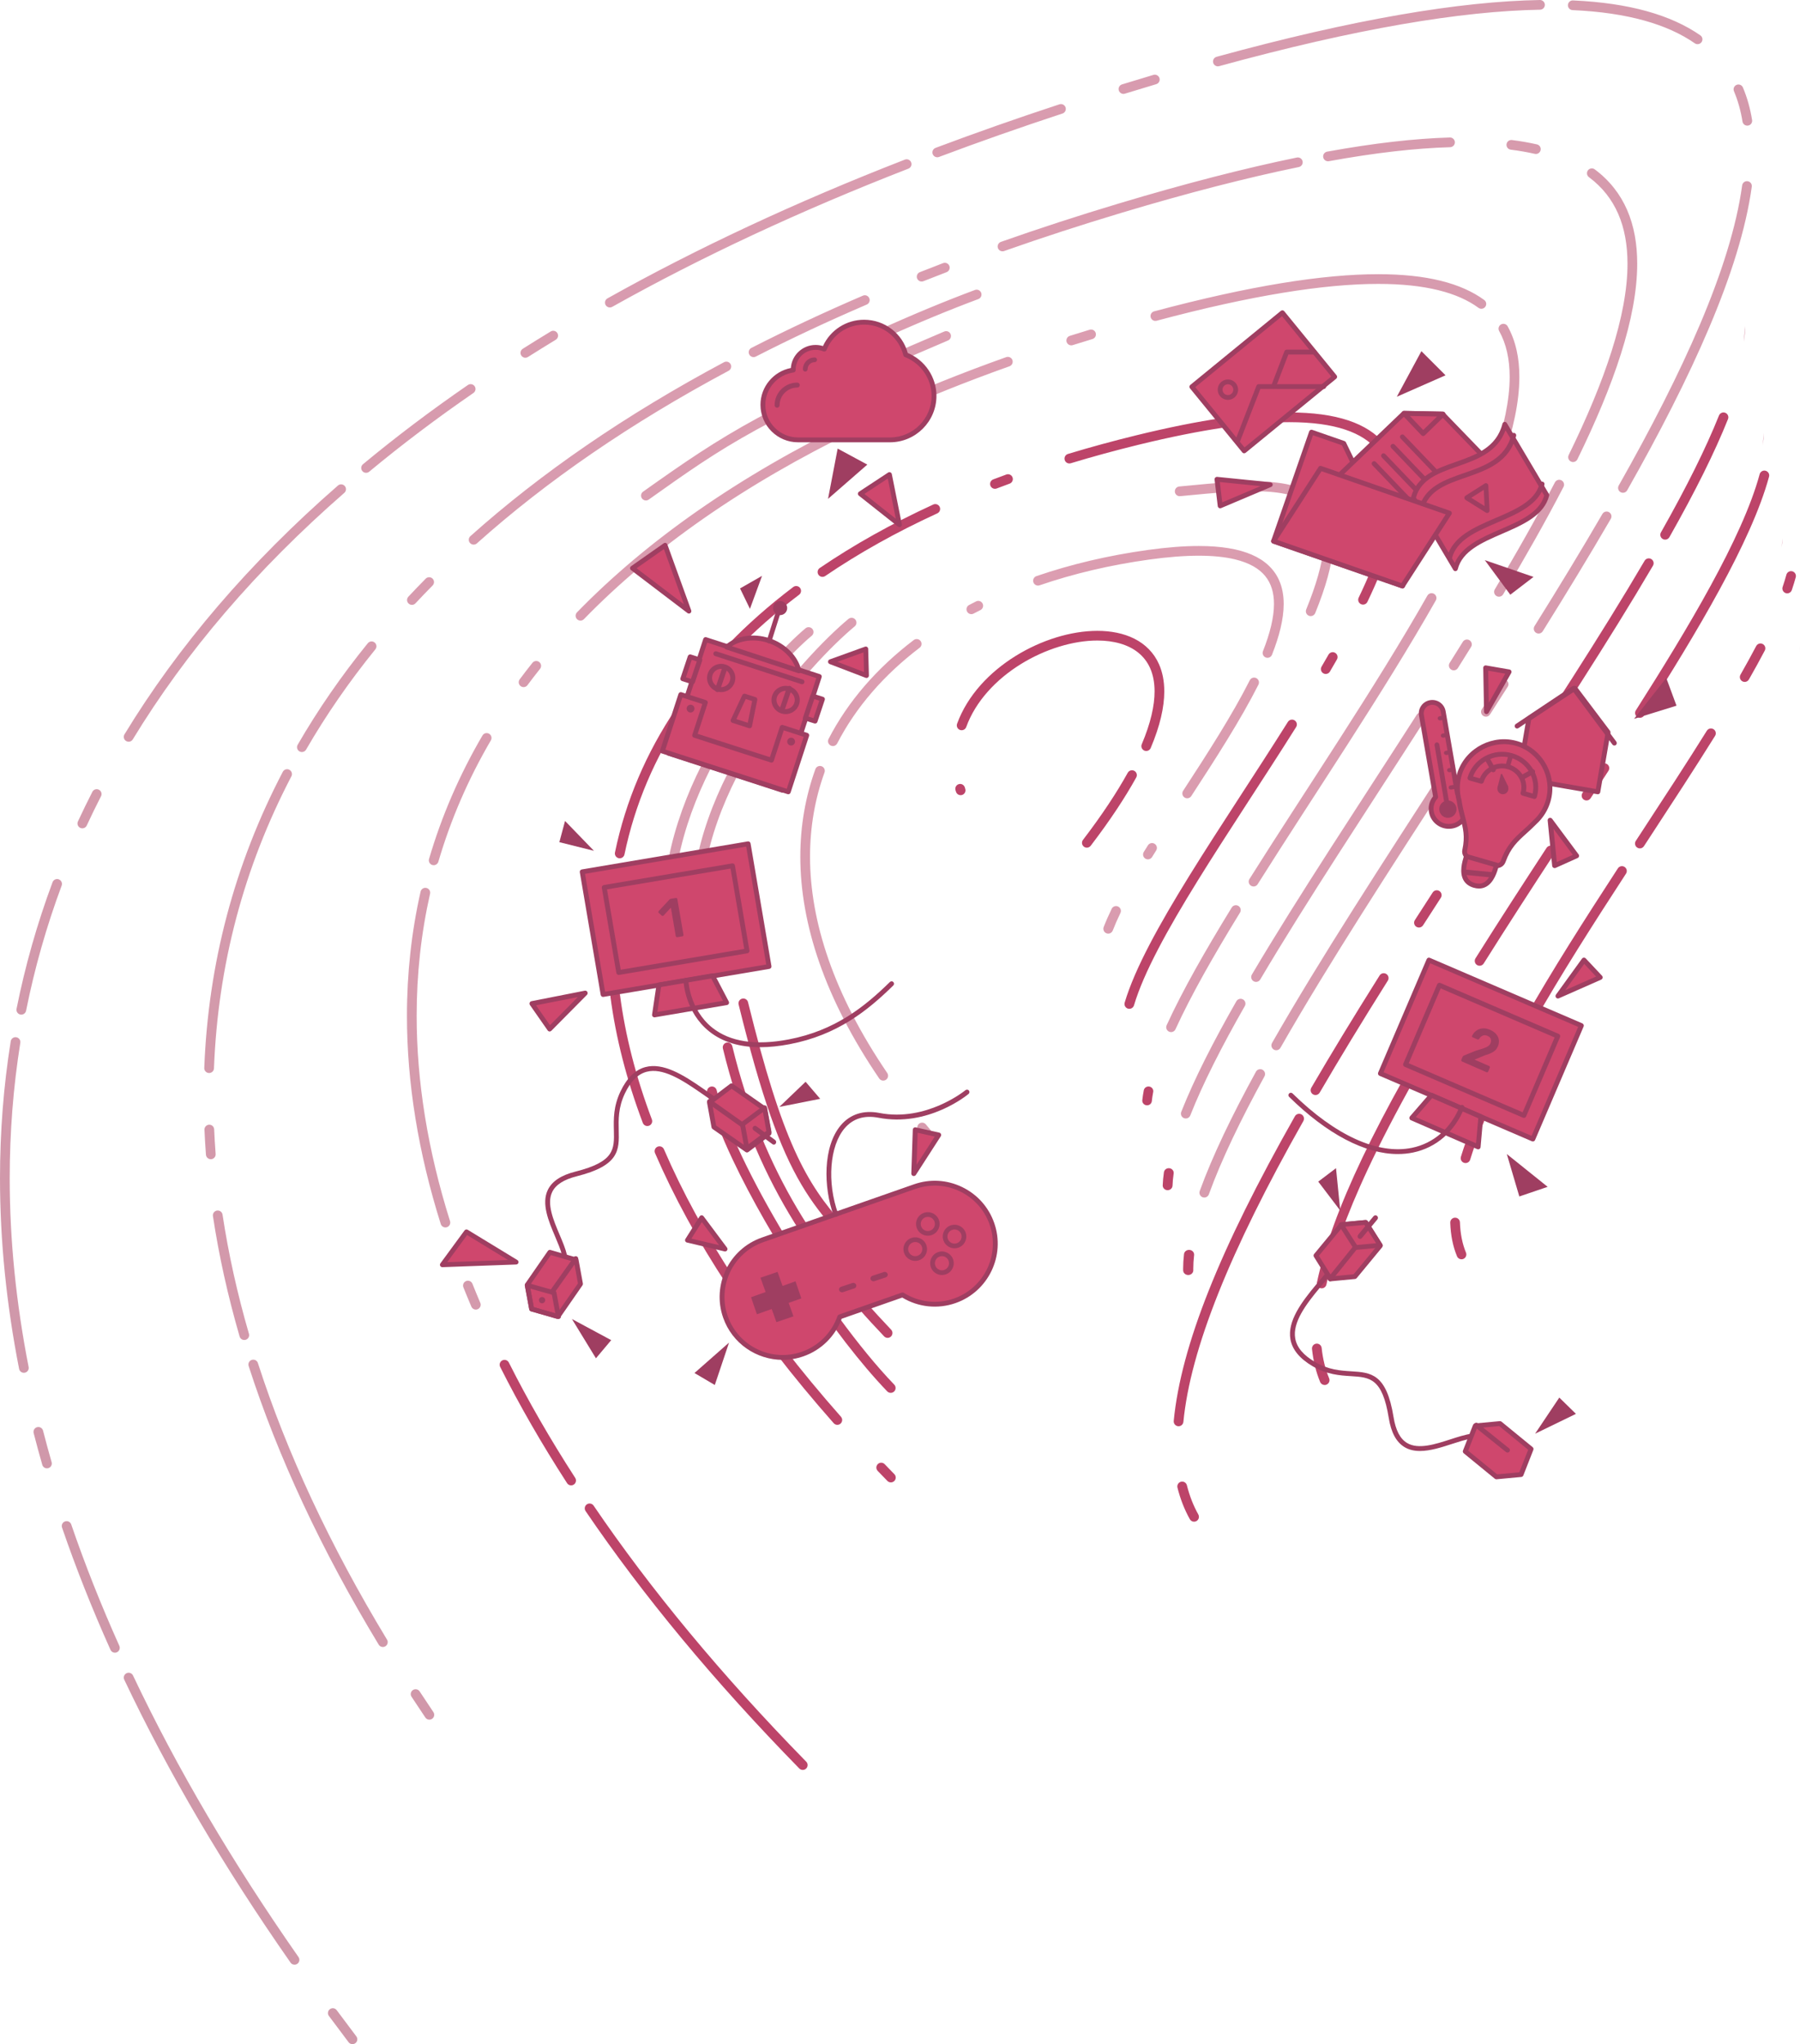 <?xml version="1.0" encoding="UTF-8" standalone="no"?>
<svg
   height="1301.046"
   viewBox="0 0 1145.602 1301.046"
   width="1145.602"
   version="1.1"
   id="svg378"
   sodipodi:docname="84998d21e81f70a084af440c0b3f29ca.svg"
   xmlns:inkscape="http://www.inkscape.org/namespaces/inkscape"
   xmlns:sodipodi="http://sodipodi.sourceforge.net/DTD/sodipodi-0.dtd"
   xmlns="http://www.w3.org/2000/svg"
   xmlns:svg="http://www.w3.org/2000/svg">
  <defs
     id="defs382" />
  <sodipodi:namedview
     id="namedview380"
     pagecolor="#ffffff"
     bordercolor="#666666"
     borderopacity="1.0"
     inkscape:pageshadow="2"
     inkscape:pageopacity="0.0"
     inkscape:pagecheckerboard="0" />
  <radialGradient
     id="a"
     cx="687.501"
     cy="320.009"
     gradientTransform="scale(0.926,1.08)"
     r="872.319"
     fx="687.501"
     fy="320.009"
     gradientUnits="userSpaceOnUse">
    <stop
       offset="0"
       stop-color="#ad1544"
       id="stop2" />
    <stop
       offset="1"
       stop-color="#8e0731"
       id="stop4" />
  </radialGradient>
  <mask
     id="b"
     fill="#ffffff">
    <path
       d="M 0.383,0.372 H 0.602 v 3.99 H 0.383 Z"
       fill="#ffffff"
       fill-rule="evenodd"
       id="path7" />
  </mask>
  <g
     fill="none"
     fill-rule="evenodd"
     opacity="0.8"
     transform="translate(2.0609e-4,-0.487)"
     id="g376">
    <path
       d="m 614.339,502.601 c -0.099,-0.314 -0.194,-0.631 -0.286,-0.945 -0.484,-1.631 -2.202,-2.564 -3.837,-2.083 -1.637,0.483 -2.572,2.196 -2.088,3.83 0.101,0.341 0.204,0.682 0.311,1.023 0.505,1.627 2.235,2.535 3.866,2.032 1.629,-0.503 2.541,-2.231 2.037,-3.856 z m 0.601,-39.37 c 6.004,-16.496 19.09,-30.324 34.652,-39.983 15.543,-9.664 33.525,-15.099 48.797,-15.084 10.561,-0.004 19.724,2.576 26.095,7.756 3.196,2.593 5.742,5.833 7.532,9.876 1.784,4.041 2.805,8.91 2.807,14.741 0.004,8.933 -2.43,20.111 -8.164,33.653 -0.663,1.568 0.072,3.373 1.646,4.037 1.571,0.662 3.384,-0.072 4.047,-1.642 5.954,-14.077 8.644,-26.004 8.648,-36.048 0.002,-6.548 -1.155,-12.298 -3.33,-17.227 -3.254,-7.398 -8.825,-12.839 -15.673,-16.286 -6.854,-3.46 -14.954,-5.019 -23.607,-5.023 -16.709,0.016 -35.585,5.798 -52.062,16.015 -16.454,10.225 -30.556,24.944 -37.194,43.108 -0.585,1.6 0.243,3.367 1.845,3.949 1.604,0.583 3.378,-0.242 3.961,-1.841 z m 102.803,29.102 c -6.99,12.625 -16.353,26.838 -28.486,42.719 -1.034,1.352 -0.772,3.287 0.585,4.319 1.357,1.031 3.297,0.768 4.331,-0.583 12.279,-16.074 21.811,-30.524 28.978,-43.475 0.824,-1.49 0.282,-3.365 -1.211,-4.187 -1.493,-0.822 -3.376,-0.284 -4.199,1.208 z"
       fill="#ad1544"
       id="path10" />
    <path
       d="m 592.408,719.924 c -1.06,-1.261 -2.106,-2.524 -3.141,-3.782 -1.085,-1.318 -3.034,-1.508 -4.356,-0.426 -1.318,1.082 -1.51,3.03 -0.427,4.349 1.048,1.275 2.108,2.55 3.178,3.83 1.097,1.308 3.05,1.481 4.36,0.385 1.31,-1.096 1.483,-3.045 0.386,-4.355 z M 443.421,586.699 c -1.662,0 -3.036,-1.318 -3.089,-2.989 -2.764,-84.89 71.016,-165.432 99.679,-189.304 1.314,-1.09 3.263,-0.915 4.358,0.396 1.093,1.31 0.916,3.259 -0.394,4.353 -28.018,23.333 -100.141,101.938 -97.46,184.354 0.056,1.706 -1.283,3.135 -2.99,3.189 -0.035,0.002 -0.07,0.002 -0.103,0.002 z m -18.244,3.653 c -1.662,0 -3.036,-1.316 -3.089,-2.989 -2.885,-88.65 66.163,-166.65 90.58,-186.985 1.316,-1.092 3.265,-0.917 4.358,0.393 1.095,1.312 0.918,3.259 -0.394,4.353 -23.816,19.833 -91.164,95.85 -88.361,182.038 0.056,1.706 -1.283,3.133 -2.99,3.189 -0.035,0 -0.068,0 -0.103,0 z m 139.508,93.077 c -34.153,-50.203 -49.147,-96.621 -49.145,-137.734 0,-19.006 3.199,-36.894 9.215,-53.56 0.582,-1.607 -0.254,-3.377 -1.858,-3.955 -1.607,-0.579 -3.38,0.253 -3.96,1.856 -6.261,17.338 -9.584,35.959 -9.584,55.66 0.002,42.64 15.546,90.255 50.213,141.209 0.959,1.409 2.885,1.778 4.296,0.818 1.415,-0.96 1.78,-2.88 0.823,-4.293 z M 532.83,473.654 c 11.989,-23.215 29.853,-43.678 52.461,-60.884 1.359,-1.034 1.621,-2.971 0.586,-4.328 -1.035,-1.358 -2.974,-1.619 -4.335,-0.587 -23.237,17.682 -41.751,38.837 -54.21,62.967 -0.784,1.516 -0.188,3.381 1.332,4.163 1.518,0.781 3.382,0.185 4.166,-1.331 z m 86.818,-82.637 c 1.44,-0.754 2.889,-1.502 4.352,-2.237 1.526,-0.766 2.139,-2.625 1.371,-4.149 -0.767,-1.524 -2.627,-2.138 -4.152,-1.37 -1.497,0.75 -2.982,1.514 -4.451,2.287 -1.514,0.795 -2.093,2.664 -1.297,4.176 0.794,1.508 2.667,2.089 4.178,1.294 z m 41.978,-17.991 c 21.591,-7.416 44.977,-12.937 69.717,-16.376 12.092,-1.679 22.579,-2.47 31.596,-2.47 9.112,-0.002 16.716,0.808 22.932,2.293 9.343,2.237 15.474,5.929 19.323,10.614 1.928,2.351 3.318,4.983 4.242,7.942 0.926,2.958 1.378,6.248 1.378,9.862 0.01,8.496 -2.543,18.745 -7.006,30.053 -0.627,1.588 0.155,3.383 1.747,4.005 1.588,0.626 3.382,-0.155 4.009,-1.741 4.618,-11.741 7.429,-22.605 7.437,-32.317 0,-5.498 -0.918,-10.645 -3.009,-15.261 -3.122,-6.943 -8.932,-12.505 -17.357,-16.122 -8.435,-3.638 -19.481,-5.503 -33.695,-5.507 -9.376,0 -20.137,0.818 -32.45,2.528 -25.108,3.492 -48.879,9.097 -70.876,16.654 -1.617,0.556 -2.475,2.313 -1.922,3.929 0.557,1.615 2.316,2.472 3.935,1.916 z m 133.783,60.433 c -11.085,21.979 -26.807,46.398 -42.413,70.342 -0.932,1.43 -0.528,3.344 0.905,4.275 1.429,0.931 3.347,0.525 4.279,-0.902 15.618,-23.971 31.439,-48.513 42.751,-70.933 0.769,-1.522 0.157,-3.383 -1.371,-4.151 -1.526,-0.766 -3.384,-0.155 -4.154,1.37 z m -64.817,105.053 c -0.887,1.411 -1.765,2.816 -2.63,4.211 -0.903,1.45 -0.456,3.356 0.996,4.258 1.452,0.898 3.36,0.453 4.261,-0.999 0.86,-1.386 1.732,-2.781 2.613,-4.184 0.907,-1.446 0.47,-3.354 -0.976,-4.26 -1.448,-0.909 -3.358,-0.472 -4.265,0.974 z m -23.078,40.409 c 0.74,-1.537 2.588,-2.184 4.127,-1.444 1.543,0.742 2.188,2.587 1.448,4.124 -1.877,3.892 -3.516,7.614 -4.882,11.137 -0.617,1.59 -2.411,2.381 -4.003,1.766 -1.592,-0.616 -2.384,-2.406 -1.765,-3.997 1.437,-3.71 3.143,-7.577 5.076,-11.586 z M 305.677,829.695 h 0.002 c 0.668,1.573 -0.064,3.39 -1.636,4.058 -1.57,0.668 -3.386,-0.064 -4.054,-1.635 -1.742,-4.097 -3.429,-8.185 -5.06,-12.263 -0.633,-1.586 0.138,-3.385 1.723,-4.02 1.585,-0.633 3.384,0.138 4.017,1.722 1.616,4.037 3.285,8.084 5.008,12.14 z m -19.258,-52 h -0.002 c 0.513,1.629 -0.392,3.365 -2.02,3.878 -1.628,0.511 -3.364,-0.392 -3.877,-2.021 C 266.162,733.9 258.998,689.601 259,647.017 c -0.002,-27.077 2.896,-53.46 8.679,-79.041 0.377,-1.666 2.034,-2.711 3.697,-2.334 1.665,0.375 2.71,2.033 2.333,3.699 -5.68,25.121 -8.526,51.039 -8.528,77.676 0.002,41.887 7.049,85.558 21.238,130.678 z m -7.422,-228.759 c -0.482,1.641 -2.199,2.579 -3.838,2.101 -1.638,-0.482 -2.578,-2.2 -2.096,-3.839 7.966,-27.216 19.309,-53.456 33.998,-78.593 0.861,-1.476 2.753,-1.971 4.229,-1.109 1.472,0.862 1.97,2.757 1.109,4.231 -14.443,24.715 -25.579,50.485 -33.402,77.21 z m 56.71,-112.365 c -1.02,1.369 -2.957,1.654 -4.326,0.631 -1.368,-1.021 -1.651,-2.959 -0.631,-4.328 2.634,-3.534 5.342,-7.043 8.116,-10.525 1.066,-1.336 3.011,-1.555 4.347,-0.491 1.333,1.066 1.554,3.012 0.488,4.348 -2.735,3.431 -5.4,6.886 -7.994,10.365 z m 35.945,-42.021 c -1.191,1.225 -3.149,1.254 -4.371,0.062 -1.224,-1.192 -1.253,-3.15 -0.062,-4.375 44.649,-45.897 102.949,-86.696 174.679,-121.487 1.535,-0.748 3.386,-0.105 4.13,1.431 0.744,1.538 0.105,3.39 -1.43,4.134 -71.213,34.537 -128.901,74.954 -172.946,120.235 z M 563.786,265.298 c -1.554,0.707 -3.386,0.021 -4.093,-1.534 -0.707,-1.555 -0.021,-3.39 1.533,-4.097 24.882,-11.323 51.277,-21.958 79.18,-31.875 1.608,-0.571 3.376,0.27 3.947,1.88 0.571,1.61 -0.27,3.377 -1.878,3.95 -27.747,9.859 -53.979,20.43 -78.69,31.675 z m 118.938,-45.143 c -1.63,0.511 -3.366,-0.392 -3.879,-2.023 -0.511,-1.629 0.394,-3.365 2.024,-3.878 4.182,-1.315 8.394,-2.618 12.638,-3.903 1.632,-0.495 3.359,0.427 3.854,2.062 0.495,1.635 -0.429,3.363 -2.061,3.86 -4.223,1.278 -8.415,2.573 -12.576,3.882 z m 53.406,-15.529 c -1.649,0.441 -3.345,-0.54 -3.786,-2.188 -0.439,-1.651 0.54,-3.346 2.191,-3.788 C 795.486,182.359 842.126,175.006 877.162,175 c 30.836,0.01 52.798,5.684 67.478,16.428 1.377,1.01 1.676,2.944 0.666,4.322 -1.01,1.377 -2.943,1.676 -4.32,0.668 -13.058,-9.606 -33.709,-15.243 -63.824,-15.232 -34.177,-0.006 -80.4,7.227 -141.032,23.44 z M 411.091,319.022 c -0.965,0 -1.919,-0.452 -2.521,-1.299 -0.989,-1.394 -0.662,-3.326 0.728,-4.313 52.913,-37.603 77.045,-53.091 191.647,-101.914 1.573,-0.674 3.386,0.062 4.054,1.633 0.672,1.573 -0.062,3.39 -1.632,4.058 -119.821,51.048 -141.966,66.783 -190.485,101.265 -0.544,0.388 -1.171,0.571 -1.791,0.571 z m 80.565,-67.297 c -1.057,0 -2.088,-0.544 -2.667,-1.524 -0.866,-1.472 -0.373,-3.369 1.099,-4.235 41.992,-24.721 94.899,-47.679 130.414,-60.92 1.587,-0.6 3.38,0.214 3.976,1.818 0.598,1.598 -0.218,3.379 -1.818,3.977 -35.267,13.148 -87.789,35.935 -129.437,60.456 -0.493,0.289 -1.033,0.427 -1.566,0.427 z m 342.541,140.9 c -0.387,0 -0.783,-0.072 -1.164,-0.231 -1.583,-0.643 -2.341,-2.449 -1.694,-4.031 12.619,-30.939 14.662,-51.481 6.243,-62.8 -12.226,-16.432 -47.004,-13.084 -83.815,-9.534 l -2.657,0.256 c -1.702,0.179 -3.211,-1.082 -3.374,-2.781 -0.163,-1.701 1.084,-3.212 2.782,-3.375 l 2.655,-0.256 c 40.284,-3.882 75.062,-7.237 89.37,11.998 9.821,13.204 8.027,35.718 -5.48,68.829 -0.488,1.2 -1.645,1.926 -2.865,1.926 z M 954.133,211.176 h -0.002 c -0.831,-1.493 -0.295,-3.377 1.199,-4.206 1.49,-0.833 3.374,-0.295 4.204,1.198 5.175,9.307 7.467,20.193 7.465,32.217 -0.006,15.795 -3.918,33.624 -10.643,52.984 -0.563,1.612 -2.323,2.466 -3.934,1.905 -1.614,-0.561 -2.467,-2.324 -1.904,-3.936 6.589,-18.944 10.305,-36.188 10.301,-50.953 -0.002,-11.257 -2.139,-21.034 -6.686,-29.209 z m -19.853,119.184 c 0.73,-1.544 2.574,-2.202 4.118,-1.468 1.544,0.73 2.199,2.575 1.469,4.119 -1.865,3.938 -3.811,7.917 -5.822,11.936 -0.767,1.526 -2.626,2.144 -4.151,1.377 -1.525,-0.765 -2.143,-2.625 -1.377,-4.15 1.995,-3.979 3.916,-7.917 5.762,-11.814 z m -25.838,49.227 h 0.002 c 0.841,-1.482 2.727,-2.004 4.213,-1.161 1.484,0.841 2.003,2.73 1.162,4.214 -33.618,59.274 -77.356,123.373 -113.378,180.621 -0.909,1.448 -2.819,1.882 -4.264,0.971 -1.444,-0.909 -1.878,-2.821 -0.969,-4.264 36.11,-57.384 79.801,-121.429 113.234,-180.381 z M 783.93,578.098 h -0.002 c 0.892,-1.456 2.797,-1.911 4.252,-1.016 1.455,0.893 1.911,2.798 1.016,4.253 -16.684,27.168 -31.071,52.402 -41.063,74.245 -0.713,1.553 -2.547,2.235 -4.099,1.524 -1.554,-0.711 -2.236,-2.546 -1.523,-4.099 10.177,-22.236 24.67,-47.631 41.419,-74.907 z M 275.833,1090.184 c 0.955,1.415 0.579,3.336 -0.837,4.29 -1.418,0.952 -3.338,0.577 -4.293,-0.836 -2.977,-4.414 -5.905,-8.821 -8.787,-13.222 -0.934,-1.429 -0.534,-3.343 0.897,-4.276 1.429,-0.935 3.346,-0.535 4.28,0.892 2.866,4.379 5.779,8.763 8.74,13.152 z m -29.518,-46.129 c 0.882,1.46 0.414,3.357 -1.047,4.241 -1.462,0.883 -3.363,0.414 -4.247,-1.046 -36.553,-60.398 -64.178,-119.655 -82.771,-177.346 -0.524,-1.623 0.367,-3.363 1.996,-3.886 1.625,-0.523 3.367,0.369 3.89,1.994 18.426,57.166 45.839,115.997 82.179,176.045 z M 158.442,849.414 c 0.474,1.637 -0.47,3.351 -2.111,3.825 -1.639,0.476 -3.354,-0.468 -3.829,-2.107 -7.509,-25.894 -13.175,-51.457 -16.985,-76.65 -0.256,-1.687 0.907,-3.262 2.596,-3.518 1.689,-0.253 3.266,0.906 3.521,2.595 3.767,24.908 9.371,50.207 16.807,75.855 z M 137.243,734.97 c 0.128,1.703 -1.146,3.184 -2.851,3.314 -1.703,0.128 -3.187,-1.147 -3.315,-2.848 -0.402,-5.316 -0.72,-10.613 -0.95,-15.893 -0.076,-1.705 1.247,-3.147 2.954,-3.221 1.705,-0.074 3.148,1.246 3.225,2.949 0.229,5.217 0.542,10.45 0.938,15.7 z m -1.06,-54.503 h -0.002 c -0.066,1.705 -1.503,3.034 -3.208,2.97 -1.707,-0.066 -3.037,-1.501 -2.971,-3.205 2.534,-66.36 19.151,-129.514 49.979,-188.501 0.79,-1.512 2.658,-2.099 4.171,-1.308 1.515,0.789 2.101,2.655 1.311,4.168 -30.407,58.192 -46.775,120.392 -49.28,185.875 z m 58.628,-202.874 c -0.854,1.477 -2.746,1.985 -4.224,1.131 -1.478,-0.853 -1.988,-2.743 -1.132,-4.22 12.812,-22.175 27.689,-43.734 44.633,-64.624 1.074,-1.326 3.023,-1.53 4.348,-0.457 1.33,1.075 1.532,3.019 0.458,4.346 -16.747,20.653 -31.437,41.942 -44.082,63.825 z m 69.615,-93.103 c -1.167,1.246 -3.124,1.312 -4.371,0.148 -1.249,-1.166 -1.315,-3.12 -0.15,-4.366 3.602,-3.851 7.276,-7.676 11.026,-11.478 1.2,-1.211 3.157,-1.225 4.373,-0.029 1.216,1.199 1.231,3.153 0.031,4.368 -3.711,3.761 -7.348,7.546 -10.909,11.356 z m 39.082,-38.155 c -1.274,1.139 -3.231,1.03 -4.367,-0.241 -1.14,-1.271 -1.033,-3.223 0.241,-4.36 44.868,-40.126 98.658,-77.162 161.436,-110.716 1.505,-0.805 3.379,-0.237 4.185,1.267 0.806,1.506 0.237,3.376 -1.268,4.181 -62.403,33.356 -115.783,70.123 -160.228,109.87 z M 481.015,227.436 c -1.522,0.776 -3.385,0.175 -4.163,-1.345 -0.777,-1.52 -0.175,-3.38 1.344,-4.156 22.562,-11.531 46.224,-22.626 70.994,-33.276 1.569,-0.676 3.387,0.047 4.064,1.615 0.676,1.569 -0.05,3.384 -1.618,4.059 -24.65,10.598 -48.189,21.637 -70.621,33.103 z M 587.708,179.459 c -1.59,0.628 -3.387,-0.148 -4.016,-1.736 -0.627,-1.586 0.151,-3.382 1.738,-4.01 4.893,-1.936 9.824,-3.853 14.795,-5.756 1.594,-0.61 3.381,0.187 3.994,1.779 0.61,1.594 -0.186,3.382 -1.781,3.991 -4.95,1.895 -9.859,3.804 -14.729,5.732 z m 51.364,-19.195 c -1.612,0.57 -3.379,-0.272 -3.946,-1.882 -0.571,-1.608 0.274,-3.374 1.886,-3.942 24.108,-8.506 49.084,-16.645 74.932,-24.403 42.596,-12.79 80.253,-22.457 113.433,-29.289 1.672,-0.344 3.307,0.731 3.651,2.401 0.346,1.672 -0.73,3.306 -2.404,3.652 -32.955,6.782 -70.448,16.402 -112.899,29.153 -25.759,7.734 -50.642,15.842 -74.653,24.311 z m 206.685,-57.179 h -0.002 c -1.682,0.303 -3.291,-0.809 -3.596,-2.488 -0.307,-1.679 0.806,-3.287 2.489,-3.592 29.875,-5.435 55.778,-8.358 78.113,-9.004 1.707,-0.051 3.132,1.293 3.181,2.999 0.05,1.705 -1.295,3.126 -3.002,3.178 -21.933,0.632 -47.546,3.514 -77.183,8.907 z m 115.744,-7.34 c -1.695,-0.214 -2.895,-1.761 -2.678,-3.452 0.214,-1.695 1.763,-2.892 3.458,-2.677 5.62,0.713 10.913,1.639 15.892,2.772 1.666,0.379 2.707,2.037 2.328,3.699 -0.379,1.664 -2.037,2.704 -3.703,2.325 -4.763,-1.085 -9.857,-1.977 -15.296,-2.667 z m 49.764,17.487 c -1.369,-1.024 -1.651,-2.957 -0.629,-4.325 1.023,-1.368 2.959,-1.65 4.328,-0.628 9.432,7.023 16.257,15.797 20.648,25.936 4.398,10.141 6.387,21.609 6.387,34.126 -0.031,34.563 -15.024,77.325 -38.06,124.484 -0.75,1.532 -2.602,2.167 -4.136,1.419 -1.536,-0.75 -2.171,-2.599 -1.421,-4.133 22.885,-46.743 37.466,-88.992 37.433,-121.77 0,-11.869 -1.891,-22.474 -5.878,-31.669 -4,-9.196 -10.072,-17.02 -18.673,-23.44 z m -21.659,194.29 c 0.786,-1.516 2.651,-2.107 4.169,-1.322 1.517,0.785 2.109,2.649 1.324,4.162 -11.474,22.138 -24.5,45.081 -38.429,68.409 -0.876,1.464 -2.775,1.944 -4.241,1.071 -1.468,-0.875 -1.946,-2.772 -1.072,-4.236 13.888,-23.252 26.852,-46.092 38.249,-68.084 z m -58.601,101.465 c 0.901,-1.45 2.808,-1.897 4.26,-0.997 1.451,0.898 1.899,2.803 0.998,4.253 -2.779,4.479 -5.583,8.967 -8.404,13.457 -0.907,1.446 -2.816,1.88 -4.262,0.974 -1.449,-0.904 -1.884,-2.811 -0.977,-4.257 2.814,-4.482 5.612,-8.961 8.385,-13.43 z m -29.345,46.438 h -0.002 c 0.92,-1.438 2.833,-1.856 4.272,-0.937 1.439,0.919 1.86,2.83 0.938,4.267 -36.967,57.683 -75.014,114.821 -104.798,165.168 -0.87,1.468 -2.767,1.957 -4.235,1.087 -1.47,-0.867 -1.959,-2.762 -1.089,-4.23 29.91,-50.562 67.982,-107.73 104.914,-165.356 z M 786.885,637.746 h 0.002 c 0.843,-1.481 2.732,-2 4.216,-1.155 1.484,0.844 2.002,2.731 1.157,4.214 -14.605,25.606 -26.627,49.138 -34.703,69.61 -0.627,1.588 -2.423,2.368 -4.012,1.742 -1.588,-0.626 -2.369,-2.42 -1.742,-4.008 8.251,-20.906 20.395,-44.647 35.083,-70.403 z m -560.101,658.827 c 1.032,1.36 0.765,3.3 -0.594,4.332 -1.36,1.03 -3.302,0.764 -4.334,-0.597 -4.235,-5.581 -8.415,-11.158 -12.532,-16.728 -1.016,-1.372 -0.723,-3.307 0.649,-4.32 1.373,-1.014 3.308,-0.725 4.324,0.649 4.103,5.548 8.264,11.104 12.487,16.664 z m -36.795,-50.473 h -0.002 c 0.977,1.399 0.635,3.323 -0.765,4.301 -1.399,0.979 -3.326,0.635 -4.303,-0.762 -42.535,-60.879 -77.858,-121.006 -105.843,-180.09 -0.73,-1.543 -0.072,-3.387 1.471,-4.116 1.544,-0.731 3.388,-0.072 4.118,1.471 27.816,58.732 62.962,118.567 105.324,179.196 z M 75.956,1048.018 h 0.002 c 0.699,1.558 0,3.387 -1.556,4.085 -1.558,0.698 -3.388,0 -4.087,-1.558 -11.733,-26.155 -22.014,-52.099 -30.831,-77.805 -0.554,-1.615 0.307,-3.372 1.921,-3.927 1.616,-0.552 3.374,0.307 3.928,1.922 8.751,25.519 18.962,51.287 30.623,77.281 z M 32.852,931.1 c 0.47,1.642 -0.48,3.352 -2.121,3.819 -1.643,0.472 -3.353,-0.478 -3.821,-2.118 -1.935,-6.755 -3.767,-13.492 -5.492,-20.21 -0.425,-1.652 0.571,-3.337 2.224,-3.762 1.653,-0.424 3.339,0.571 3.763,2.223 1.713,6.665 3.53,13.345 5.447,20.047 z M 18.22,870.551 c 0.328,1.675 -0.765,3.298 -2.44,3.626 -1.673,0.328 -3.297,-0.762 -3.627,-2.437 C 4.07,830.525 -2.0609e-4,790.049 -2.0609e-4,750.433 c 0,-29.565 2.267,-58.648 6.822,-87.203 0.266,-1.685 1.853,-2.835 3.536,-2.565 1.688,0.27 2.836,1.854 2.568,3.539 -4.501,28.222 -6.743,56.979 -6.743,86.229 0,39.194 4.025,79.27 12.038,120.118 z m -1.624,-226.76 c -0.334,1.673 -1.964,2.759 -3.64,2.425 -1.673,-0.338 -2.76,-1.965 -2.426,-3.638 5.484,-27.391 13.118,-54.27 22.915,-80.586 0.596,-1.601 2.374,-2.414 3.973,-1.819 1.601,0.595 2.415,2.373 1.82,3.974 -9.682,26.013 -17.225,52.572 -22.643,79.644 z M 55.205,525.91 c -0.719,1.547 -2.558,2.221 -4.105,1.504 -1.55,-0.719 -2.222,-2.557 -1.504,-4.106 2.931,-6.316 5.993,-12.6 9.183,-18.844 0.777,-1.52 2.64,-2.124 4.161,-1.347 1.519,0.777 2.123,2.639 1.346,4.157 -3.157,6.176 -6.185,12.39 -9.08,18.636 z M 84.511,471.092 c -0.888,1.459 -2.788,1.92 -4.247,1.034 -1.459,-0.886 -1.923,-2.787 -1.037,-4.246 34.122,-56.11 79.348,-109.063 135.845,-158.358 1.286,-1.123 3.24,-0.991 4.363,0.295 1.123,1.288 0.989,3.241 -0.297,4.361 C 163.061,363.109 118.268,415.578 84.511,471.092 Z M 234.965,300.714 c -1.315,1.09 -3.262,0.909 -4.355,-0.406 -1.09,-1.312 -0.909,-3.261 0.406,-4.351 20.827,-17.287 43.085,-34.103 66.777,-50.43 1.406,-0.968 3.328,-0.614 4.299,0.791 0.969,1.405 0.614,3.327 -0.791,4.297 -23.548,16.228 -45.657,32.935 -66.336,50.098 z m 101.047,-73.013 c -1.443,0.913 -3.353,0.484 -4.264,-0.958 -0.915,-1.442 -0.486,-3.352 0.956,-4.264 5.849,-3.7 11.776,-7.371 17.783,-11.018 1.459,-0.884 3.359,-0.42 4.245,1.038 0.888,1.459 0.422,3.358 -1.037,4.246 -5.975,3.626 -11.869,7.276 -17.684,10.956 z m 53.63,-31.913 c -1.49,0.832 -3.374,0.303 -4.208,-1.185 -0.835,-1.489 -0.305,-3.374 1.187,-4.207 56.714,-31.773 119.783,-61.281 189.288,-88.326 1.591,-0.62 3.382,0.167 4.002,1.757 0.618,1.592 -0.167,3.383 -1.758,4.003 -69.268,26.953 -132.078,56.34 -188.511,87.957 z m 207.966,-95.4 h 0.002 c -1.599,0.602 -3.382,-0.206 -3.984,-1.805 -0.602,-1.597 0.208,-3.379 1.805,-3.978 25.446,-9.569 51.726,-18.815 78.845,-27.729 1.622,-0.534 3.367,0.348 3.901,1.969 0.532,1.621 -0.35,3.368 -1.972,3.9 -27.039,8.889 -53.239,18.106 -78.598,27.643 z M 715.925,60.112 h -0.002 c -1.632,0.503 -3.361,-0.414 -3.864,-2.046 -0.503,-1.63 0.412,-3.36 2.044,-3.861 6.768,-2.083 13.433,-4.104 19.999,-6.057 1.636,-0.486 3.357,0.443 3.844,2.079 0.488,1.636 -0.443,3.358 -2.079,3.844 -6.545,1.949 -13.194,3.962 -19.941,6.04 z m 59.996,-17.513 h 0.002 c -1.649,0.451 -3.349,-0.515 -3.802,-2.161 -0.449,-1.646 0.515,-3.346 2.164,-3.799 87.258,-23.945 154.674,-35.263 205.784,-36.151 1.706,-0.031 3.114,1.331 3.143,3.037 0.03,1.706 -1.33,3.113 -3.038,3.142 C 929.878,7.531 862.868,18.732 775.921,42.598 Z M 1000.84,6.923 v 0 c -1.706,-0.076 -3.027,-1.518 -2.951,-3.224 0.074,-1.704 1.519,-3.026 3.227,-2.95 35.847,1.613 62.395,9.25 81.065,22.233 1.401,0.977 1.746,2.901 0.769,4.302 -0.975,1.401 -2.902,1.747 -4.301,0.77 C 1061.354,16 1035.976,8.495 1000.84,6.923 Z m 102.731,51.629 c -0.664,-1.572 0.074,-3.385 1.647,-4.048 1.575,-0.663 3.388,0.072 4.052,1.646 2.729,6.465 4.651,13.393 5.836,20.723 0.274,1.685 -0.872,3.271 -2.558,3.543 -1.686,0.274 -3.271,-0.871 -3.545,-2.555 -1.117,-6.899 -2.912,-13.343 -5.433,-19.31 z m 5.214,59.919 c 0.231,-1.693 1.791,-2.874 3.481,-2.643 1.692,0.235 2.875,1.794 2.642,3.484 -3.71,26.926 -13.346,57.181 -27.136,89.747 -13.793,32.564 -31.752,67.432 -52.163,103.499 -0.841,1.483 -2.727,2.007 -4.215,1.168 -1.486,-0.841 -2.009,-2.726 -1.166,-4.213 20.337,-35.929 38.192,-70.613 51.852,-102.864 13.662,-32.245 23.113,-62.065 26.705,-88.178 z m -88.938,209.126 c 0.857,-1.475 2.749,-1.978 4.225,-1.119 1.478,0.857 1.978,2.748 1.121,4.225 -13.686,23.539 -28.284,47.496 -43.318,71.567 -0.907,1.448 -2.813,1.887 -4.262,0.985 -1.449,-0.902 -1.89,-2.81 -0.983,-4.258 15.014,-24.031 29.572,-47.935 43.217,-71.4 z m -65.489,106.673 c 0.915,-1.442 2.828,-1.866 4.266,-0.948 1.443,0.917 1.865,2.826 0.948,4.267 -3.747,5.88 -7.506,11.755 -11.271,17.624 -0.923,1.438 -2.834,1.854 -4.272,0.933 -1.436,-0.921 -1.855,-2.833 -0.934,-4.269 3.763,-5.865 7.52,-11.737 11.263,-17.608 z m -33.92,52.776 h 0.002 c 0.925,-1.434 2.838,-1.846 4.272,-0.919 1.434,0.925 1.847,2.837 0.921,4.273 -40.511,62.686 -80.199,123.562 -110.688,176.973 -0.847,1.483 -2.737,1.998 -4.217,1.154 -1.484,-0.849 -1.999,-2.736 -1.154,-4.217 30.631,-53.652 70.363,-114.586 110.863,-177.264 z m -121.094,195.543 c 0.82,-1.498 2.7,-2.048 4.196,-1.228 1.498,0.82 2.049,2.699 1.228,4.194 -15.16,27.686 -27.391,53.032 -35.396,75.087 -0.581,1.605 -2.354,2.433 -3.961,1.852 -1.603,-0.581 -2.432,-2.357 -1.851,-3.96 8.178,-22.519 20.535,-48.094 35.783,-75.947 z"
       fill="url(#a)"
       opacity="0.517"
       id="path12"
       style="fill:url(#a)" />
    <g
       fill="#ad1544"
       id="g44">
      <path
         d="m 569.208,938.749 c -2.067,-2.116 -4.114,-4.232 -6.143,-6.344 -1.184,-1.232 -3.14,-1.269 -4.368,-0.086 -1.231,1.181 -1.271,3.138 -0.086,4.368 2.039,2.126 4.1,4.253 6.178,6.384 1.192,1.22 3.147,1.243 4.368,0.051 1.219,-1.193 1.244,-3.151 0.051,-4.372 z m -33.979,-36.536 C 483.221,843.352 445.971,786.231 422.554,731.95 c -0.677,-1.568 -2.496,-2.291 -4.061,-1.615 -1.567,0.678 -2.29,2.495 -1.612,4.063 23.743,55.023 61.369,112.661 113.721,171.91 1.128,1.278 3.081,1.399 4.359,0.268 1.279,-1.131 1.398,-3.083 0.27,-4.362 z M 414.889,712.989 c -10.216,-27.123 -16.925,-53.484 -20.253,-78.95 -0.224,-1.692 -1.775,-2.885 -3.466,-2.664 -1.691,0.223 -2.883,1.772 -2.661,3.466 3.396,25.984 10.23,52.808 20.599,80.326 0.601,1.599 2.383,2.405 3.98,1.803 1.596,-0.602 2.403,-2.384 1.802,-3.981 z M 392.176,593.391 c 0.037,-2.932 0.119,-5.848 0.249,-8.753 0.076,-1.706 -1.242,-3.149 -2.947,-3.225 -1.703,-0.078 -3.149,1.245 -3.225,2.949 -0.132,2.969 -0.216,5.953 -0.253,8.951 -0.021,1.708 1.347,3.109 3.052,3.13 1.705,0.021 3.105,-1.346 3.126,-3.052 z m 5.268,-49.084 c 13.214,-63.706 50.919,-119.683 111.147,-165.281 1.361,-1.03 1.631,-2.967 0.601,-4.329 -1.03,-1.36 -2.969,-1.63 -4.329,-0.6 -61.176,46.282 -99.937,103.621 -113.47,168.955 -0.348,1.671 0.727,3.307 2.397,3.653 1.67,0.346 3.305,-0.725 3.653,-2.398 z M 525.192,367.115 c 21.346,-14.525 45.159,-27.861 71.352,-39.896 1.551,-0.713 2.23,-2.549 1.52,-4.101 -0.712,-1.55 -2.547,-2.232 -4.098,-1.519 -26.476,12.165 -50.589,25.666 -72.248,40.405 -1.411,0.958 -1.779,2.881 -0.82,4.294 0.96,1.409 2.881,1.776 4.291,0.816 z m 109.141,-55.723 c 2.731,-1.041 5.484,-2.069 8.258,-3.083 1.602,-0.587 2.424,-2.361 1.839,-3.967 -0.587,-1.603 -2.36,-2.427 -3.964,-1.838 -2.796,1.024 -5.574,2.061 -8.33,3.109 -1.596,0.608 -2.395,2.394 -1.789,3.991 0.607,1.593 2.395,2.394 3.989,1.786 z m 47.15,-16.058 c 13.898,-4.212 28.263,-8.135 43.083,-11.764 40.552,-9.93 72.094,-14.393 95.968,-14.389 14.666,-0.002 26.426,1.683 35.584,4.735 9.17,3.054 15.712,7.422 20.24,12.85 1.091,1.311 3.039,1.488 4.351,0.394 1.308,-1.094 1.485,-3.041 0.393,-4.354 -5.375,-6.456 -13.031,-11.436 -23.035,-14.756 -10.012,-3.328 -22.4,-5.048 -37.534,-5.05 -24.633,0.004 -56.579,4.566 -97.437,14.566 -14.925,3.653 -29.396,7.605 -43.404,11.852 -1.633,0.495 -2.555,2.219 -2.061,3.853 0.496,1.634 2.218,2.557 3.851,2.063 z m 202.54,8.553 c 0.537,3.013 0.801,6.219 0.801,9.604 0.027,18.197 -7.716,41.557 -20.108,67.39 -0.737,1.539 -0.088,3.383 1.45,4.123 1.538,0.738 3.383,0.089 4.121,-1.451 12.549,-26.251 20.685,-50.162 20.714,-70.063 0,-3.705 -0.286,-7.274 -0.896,-10.688 -0.301,-1.679 -1.903,-2.8 -3.581,-2.502 -1.68,0.301 -2.801,1.904 -2.5,3.585 z m -38.504,113.254 c -1.45,2.541 -2.926,5.09 -4.423,7.651 -0.863,1.473 -0.369,3.367 1.104,4.228 1.472,0.863 3.365,0.369 4.228,-1.104 1.507,-2.58 2.994,-5.147 4.454,-7.704 0.846,-1.484 0.332,-3.371 -1.149,-4.218 -1.483,-0.847 -3.369,-0.332 -4.215,1.148 z m -25.837,42.8 c -20.963,33.331 -43.685,67.147 -62.784,98.018 -19.099,30.896 -34.585,58.757 -41.1,80.644 -0.488,1.638 0.443,3.359 2.08,3.843 1.635,0.486 3.354,-0.447 3.843,-2.083 6.134,-20.739 21.42,-48.444 40.431,-79.15 19.009,-30.729 41.73,-64.545 62.759,-97.977 0.906,-1.447 0.474,-3.355 -0.97,-4.263 -1.444,-0.909 -3.352,-0.475 -4.258,0.968 z"
         id="path14" />
      <path
         d="m 513.117,1121.749 c -54.012,-55.192 -99.089,-109.68 -135.315,-162.973 -0.961,-1.411 -2.882,-1.778 -4.29,-0.818 -1.412,0.96 -1.779,2.884 -0.817,4.293 36.467,53.645 81.779,108.403 136.011,163.821 1.194,1.217 3.15,1.24 4.368,0.045 1.217,-1.195 1.237,-3.15 0.045,-4.369 z M 366.087,941.111 c -16.001,-24.759 -30.079,-49.247 -42.239,-73.411 -0.768,-1.524 -2.625,-2.136 -4.148,-1.37 -1.523,0.768 -2.137,2.624 -1.369,4.149 12.269,24.378 26.458,49.057 42.572,73.988 0.924,1.434 2.837,1.844 4.267,0.917 1.431,-0.927 1.84,-2.839 0.916,-4.272 z"
         id="path16" />
      <path
         d="m 727.962,694.424 c -0.412,2.159 -0.729,4.261 -0.946,6.303 -0.173,1.631 1.045,3.089 2.718,3.257 1.673,0.166 3.168,-1.019 3.341,-2.65 0.195,-1.862 0.489,-3.808 0.873,-5.822 0.309,-1.613 -0.783,-3.162 -2.436,-3.461 -1.652,-0.303 -3.244,0.764 -3.55,2.375 z"
         id="path18" />
      <path
         d="m 740.775,746.578 c -0.415,2.874 -0.677,5.651 -0.773,8.334 -0.058,1.649 1.292,3.031 3.017,3.087 1.725,0.058 3.174,-1.235 3.232,-2.884 0.085,-2.447 0.327,-5.022 0.719,-7.719 0.235,-1.633 -0.959,-3.142 -2.672,-3.367 -1.709,-0.227 -3.286,0.916 -3.522,2.549 z"
         id="path20" />
      <path
         d="M 753.558,798.684 C 753.19,801.892 753,804.989 753,807.973 c 0,0.349 0,0.711 0.009,1.092 0.043,1.658 1.521,2.972 3.304,2.934 1.786,-0.038 3.201,-1.416 3.158,-3.075 -0.009,-0.296 -0.011,-0.615 -0.011,-0.951 0,-2.746 0.174,-5.634 0.521,-8.651 0.19,-1.65 -1.092,-3.129 -2.869,-3.305 -1.773,-0.178 -3.365,1.018 -3.554,2.666"
         id="path22" />
      <path
         d="m 0.383,4.362 c 0.156,-1.39 0.23,-2.72 0.218,-3.99"
         mask="url(#b)"
         transform="translate(1145,411)"
         id="path24" />
      <path
         d="m 1137.47,378.132 c -0.329,0 -0.666,-0.051 -0.996,-0.165 -1.615,-0.552 -2.475,-2.306 -1.925,-3.92 0.921,-2.705 1.724,-5.316 2.384,-7.764 0.444,-1.649 2.145,-2.619 3.783,-2.176 1.646,0.443 2.621,2.139 2.176,3.784 -0.695,2.578 -1.536,5.318 -2.501,8.149 -0.438,1.283 -1.637,2.092 -2.921,2.092 m -27.066,56.376 c -0.52,0 -1.045,-0.132 -1.526,-0.406 -1.481,-0.848 -1.997,-2.734 -1.152,-4.212 3.674,-6.442 7.035,-12.567 9.993,-18.207 0.794,-1.509 2.656,-2.096 4.168,-1.299 1.508,0.793 2.088,2.66 1.298,4.169 -2.991,5.705 -6.391,11.894 -10.098,18.396 -0.57,0.999 -1.613,1.559 -2.682,1.559 m -66.724,105.956 c -0.58,0 -1.164,-0.163 -1.687,-0.504 -1.425,-0.935 -1.827,-2.847 -0.893,-4.276 l 3.205,-4.9 c 14.942,-22.856 29.053,-44.443 42.004,-65.207 0.901,-1.447 2.808,-1.89 4.25,-0.986 1.446,0.904 1.886,2.808 0.985,4.256 -12.986,20.819 -27.115,42.436 -42.073,65.318 l -3.207,4.902 c -0.59,0.904 -1.578,1.398 -2.583,1.398 M 932.741,740.738 c -0.302,0 -0.607,-0.043 -0.909,-0.136 -1.629,-0.5 -2.542,-2.228 -2.043,-3.858 16.108,-52.485 58.184,-119.467 99.901,-183.57 0.93,-1.433 2.847,-1.837 4.268,-0.904 1.427,0.931 1.831,2.845 0.901,4.272 -41.477,63.739 -83.297,130.294 -99.173,182.015 -0.407,1.328 -1.629,2.18 -2.946,2.18 M 930.166,802 c -1.21,0 -2.359,-0.716 -2.851,-1.902 -2.602,-6.255 -4.052,-13.455 -4.313,-21.396 -0.056,-1.707 1.279,-3.134 2.983,-3.189 1.738,-0.074 3.129,1.279 3.184,2.983 0.239,7.196 1.532,13.665 3.844,19.23 0.654,1.573 -0.09,3.381 -1.664,4.037 C 930.96,801.924 930.559,802 930.166,802"
         id="path26" />
      <path
         d="m 1134,349 c 0.234,-2.092 0.346,-4.093 0.328,-6"
         id="path28" />
      <path
         d="m 1043.728,457.373 c -0.566,0 -1.142,-0.154 -1.655,-0.482 -1.439,-0.916 -1.863,-2.825 -0.949,-4.264 32.82,-51.612 67.844,-109.834 78.807,-150.344 0.445,-1.649 2.147,-2.617 3.785,-2.176 1.647,0.447 2.62,2.141 2.176,3.788 -11.179,41.311 -46.49,100.043 -79.556,152.047 -0.591,0.927 -1.589,1.431 -2.608,1.431 m -34.005,52.598 c -0.58,0 -1.165,-0.163 -1.686,-0.502 -1.427,-0.933 -1.83,-2.848 -0.895,-4.274 3.827,-5.862 7.631,-11.691 11.393,-17.483 0.93,-1.431 2.847,-1.835 4.271,-0.906 1.429,0.931 1.836,2.843 0.906,4.272 -3.767,5.796 -7.569,11.629 -11.402,17.493 -0.593,0.908 -1.579,1.4 -2.587,1.4 m -68.039,105.197 c -0.564,0 -1.13,-0.154 -1.641,-0.474 -1.443,-0.908 -1.879,-2.815 -0.974,-4.258 15.152,-24.121 30.687,-48.038 45.222,-70.291 0.935,-1.429 2.851,-1.826 4.273,-0.896 1.429,0.933 1.83,2.845 0.897,4.274 -14.518,22.231 -30.039,46.119 -45.162,70.199 -0.587,0.935 -1.591,1.445 -2.616,1.445 M 841.181,820.478 c -0.216,0 -0.434,-0.021 -0.653,-0.068 -1.667,-0.358 -2.729,-1.999 -2.371,-3.667 9.726,-45.349 37.443,-103.502 89.873,-188.562 0.893,-1.452 2.799,-1.905 4.247,-1.007 1.453,0.894 1.904,2.796 1.011,4.248 -67.451,109.43 -83.15,158.915 -89.093,186.617 -0.311,1.45 -1.591,2.44 -3.014,2.44 M 843.064,882 c -1.21,0 -2.359,-0.712 -2.853,-1.898 -2.629,-6.315 -4.376,-13.383 -5.193,-21.016 -0.181,-1.697 1.046,-3.218 2.74,-3.399 1.706,-0.185 3.219,1.046 3.401,2.74 0.753,7.042 2.353,13.534 4.753,19.297 0.657,1.575 -0.088,3.385 -1.661,4.04 C 843.861,881.924 843.457,882 843.064,882"
         id="path30" />
      <path
         d="m 1122,284 c 0.312,-2.79 0.46,-5.459 0.438,-8"
         id="path32" />
      <path
         d="m 1059.786,343.953 c -0.515,0 -1.038,-0.128 -1.519,-0.4 -1.486,-0.84 -2.011,-2.725 -1.17,-4.21 16.5,-29.189 28.583,-53.527 36.942,-74.404 0.637,-1.584 2.436,-2.35 4.018,-1.72 1.585,0.632 2.355,2.43 1.72,4.016 -8.46,21.134 -20.662,45.714 -37.298,75.148 -0.569,1.005 -1.617,1.569 -2.693,1.569 M 937.236,538.255 c -0.581,0 -1.166,-0.163 -1.688,-0.503 -1.428,-0.935 -1.832,-2.848 -0.896,-4.277 l 13.873,-21.202 c 36.182,-55.27 70.356,-107.475 98.169,-154.878 0.863,-1.473 2.759,-1.963 4.228,-1.102 1.473,0.863 1.966,2.756 1.102,4.228 -27.888,47.532 -62.102,99.799 -98.327,155.135 l -13.871,21.198 c -0.593,0.906 -1.58,1.4 -2.59,1.4 m -34.15,52.595 c -0.573,0 -1.152,-0.159 -1.669,-0.492 -1.436,-0.923 -1.852,-2.832 -0.929,-4.269 3.767,-5.853 7.547,-11.704 11.337,-17.557 0.931,-1.433 2.845,-1.837 4.275,-0.914 1.432,0.929 1.84,2.84 0.913,4.273 -3.787,5.845 -7.564,11.692 -11.324,17.54 -0.589,0.919 -1.587,1.419 -2.602,1.419 m -65.854,106.606 c -0.53,0 -1.063,-0.134 -1.554,-0.42 -1.473,-0.859 -1.974,-2.749 -1.115,-4.222 12.647,-21.701 26.866,-45.073 43.47,-71.457 0.909,-1.446 2.819,-1.876 4.261,-0.968 1.447,0.906 1.881,2.815 0.97,4.259 -16.564,26.322 -30.748,49.635 -43.36,71.274 -0.573,0.986 -1.609,1.534 -2.672,1.534 M 750.095,908.25 c -0.101,0 -0.198,-0.004 -0.301,-0.014 -1.698,-0.165 -2.942,-1.672 -2.78,-3.373 4.591,-47.493 29.098,-109.11 77.125,-193.913 0.843,-1.485 2.734,-2.002 4.214,-1.166 1.484,0.84 2.007,2.725 1.166,4.212 -46.933,82.869 -71.908,145.497 -76.352,191.462 -0.155,1.598 -1.498,2.793 -3.072,2.793 m 9.868,60.75 c -1.082,0 -2.133,-0.568 -2.699,-1.584 -3.406,-6.09 -6.054,-12.851 -7.873,-20.096 -0.414,-1.656 0.593,-3.336 2.246,-3.75 1.667,-0.412 3.336,0.591 3.752,2.245 1.683,6.72 4.129,12.975 7.271,18.591 0.832,1.487 0.299,3.369 -1.191,4.203 -0.478,0.264 -0.995,0.391 -1.506,0.391"
         id="path34" />
      <path
         d="m 1110,218 c 0.388,-3.485 0.574,-6.82 0.546,-10"
         id="path36" />
      <path
         d="m 450.086,695.817 c 2.872,11.9 8.631,26.678 16.357,43.008 11.592,24.482 27.618,52.392 45.006,78.633 17.393,26.245 36.123,50.801 53.211,68.589 1.185,1.233 3.146,1.274 4.385,0.095 1.236,-1.184 1.278,-3.142 0.093,-4.373 -22.265,-23.164 -47.865,-58.696 -69.194,-94.106 -10.667,-17.706 -20.274,-35.387 -27.893,-51.479 -7.618,-16.083 -13.237,-30.6 -15.937,-41.812 -0.399,-1.662 -2.074,-2.685 -3.74,-2.285 -1.664,0.4 -2.688,2.068 -2.289,3.73"
         id="path38" />
      <path
         d="m 460.087,667.833 c 20.172,82.949 57.676,136.085 102.61,183.212 1.178,1.237 3.126,1.276 4.354,0.095 1.228,-1.183 1.271,-3.144 0.092,-4.379 -44.514,-46.745 -81.134,-98.603 -101.075,-180.402 -0.404,-1.662 -2.073,-2.678 -3.722,-2.269 -1.652,0.407 -2.662,2.081 -2.258,3.743 z"
         id="path40" />
      <path
         d="m 470.09,639.821 c 14.577,59.085 26.14,91.143 39.865,114.456 6.859,11.643 14.24,21.048 22.669,30.414 8.432,9.368 17.899,18.709 29.065,30.358 1.178,1.231 3.129,1.27 4.361,0.095 1.227,-1.178 1.271,-3.131 0.092,-4.36 -11.232,-11.717 -20.681,-21.044 -28.934,-30.219 -12.379,-13.771 -22.11,-27.156 -31.598,-48.226 -9.478,-21.067 -18.646,-49.842 -29.534,-93.994 -0.407,-1.653 -2.079,-2.664 -3.732,-2.253 -1.653,0.407 -2.663,2.076 -2.255,3.729"
         id="path42" />
    </g>
    <path
       d="m 927.086,504.926 -9.079,-52.132 c -0.662,-3.798 -4.31,-6.344 -8.149,-5.692 -3.839,0.655 -6.416,4.262 -5.754,8.058 l 9.079,52.134 c -2.227,2.464 -3.343,5.872 -2.731,9.383 1.065,6.111 6.937,10.212 13.119,9.158 6.178,-1.051 10.326,-6.857 9.263,-12.97 -0.612,-3.511 -2.816,-6.351 -5.748,-7.939"
       fill="#c31949"
       id="path46" />
    <path
       d="m 911.583,449.073 c -0.306,0 -0.618,0.027 -0.931,0.08 -1.441,0.246 -2.701,1.033 -3.546,2.218 -0.844,1.185 -1.17,2.626 -0.922,4.057 l 9.047,52.085 c 0.081,0.461 -0.058,0.935 -0.372,1.285 -2.002,2.218 -2.858,5.166 -2.349,8.087 0.443,2.548 1.861,4.772 3.991,6.265 2.128,1.492 4.727,2.072 7.287,1.632 5.308,-0.906 8.88,-5.922 7.968,-11.182 -0.507,-2.917 -2.308,-5.414 -4.944,-6.845 -0.414,-0.225 -0.703,-0.625 -0.784,-1.089 l -9.047,-52.083 c -0.457,-2.64 -2.779,-4.51 -5.397,-4.51 M 922.103,528 c -2.635,0 -5.197,-0.802 -7.391,-2.339 -2.81,-1.966 -4.676,-4.895 -5.259,-8.255 -0.627,-3.6 0.318,-7.23 2.599,-10.075 l -8.927,-51.382 c -0.387,-2.239 0.126,-4.493 1.448,-6.349 1.323,-1.857 3.294,-3.091 5.554,-3.477 4.655,-0.793 9.107,2.316 9.912,6.937 l 8.923,51.382 c 3.108,1.929 5.226,5.037 5.85,8.636 1.204,6.931 -3.505,13.54 -10.497,14.733 C 923.579,527.938 922.837,528 922.103,528"
       fill="#870e3a"
       id="path48" />
    <path
       d="m 926.92,514.568 c 0.515,2.992 -1.494,5.835 -4.488,6.352 -2.99,0.515 -5.836,-1.494 -6.35,-4.485 -0.517,-2.994 1.492,-5.837 4.486,-6.354 2.994,-0.515 5.838,1.494 6.352,4.488"
       fill="#870e3a"
       id="path50" />
    <path
       d="m 921.465,517 c -0.732,0 -1.38,-0.536 -1.509,-1.293 l -6.934,-40.886 c -0.143,-0.849 0.417,-1.653 1.251,-1.8 0.846,-0.137 1.625,0.424 1.772,1.273 l 6.932,40.886 c 0.145,0.847 -0.417,1.653 -1.251,1.798 -0.088,0.015 -0.176,0.023 -0.262,0.023"
       fill="#870e3a"
       id="path52" />
    <path
       d="m 923.433,503 c -0.685,0 -1.293,-0.458 -1.412,-1.105 -0.136,-0.724 0.39,-1.412 1.171,-1.537 l 2.129,-0.341 c 0.79,-0.115 1.523,0.362 1.658,1.088 0.134,0.724 -0.392,1.412 -1.173,1.537 l -2.129,0.339 C 923.596,502.993 923.513,503 923.433,503"
       fill="#870e3a"
       id="path54" />
    <path
       d="m 922.434,492 c -0.685,0 -1.294,-0.458 -1.412,-1.106 -0.136,-0.724 0.39,-1.413 1.171,-1.537 l 2.128,-0.341 c 0.785,-0.11 1.525,0.362 1.659,1.088 0.134,0.724 -0.392,1.413 -1.173,1.537 l -2.128,0.339 c -0.082,0.012 -0.165,0.019 -0.245,0.019"
       fill="#870e3a"
       id="path56" />
    <path
       d="m 920.434,481 c -0.685,0 -1.294,-0.458 -1.412,-1.107 -0.136,-0.725 0.39,-1.414 1.171,-1.538 l 2.128,-0.341 c 0.792,-0.103 1.523,0.362 1.659,1.089 0.134,0.725 -0.392,1.414 -1.173,1.538 l -2.128,0.339 c -0.082,0.012 -0.165,0.019 -0.245,0.019"
       fill="#870e3a"
       id="path58" />
    <path
       d="m 918.434,470 c -0.685,0 -1.294,-0.458 -1.412,-1.106 -0.136,-0.724 0.39,-1.413 1.171,-1.537 l 2.128,-0.341 c 0.785,-0.114 1.525,0.362 1.659,1.088 0.134,0.724 -0.392,1.413 -1.173,1.537 l -2.128,0.339 c -0.082,0.012 -0.165,0.019 -0.245,0.019"
       fill="#870e3a"
       id="path60" />
    <path
       d="m 916.434,459 c -0.685,0 -1.294,-0.458 -1.412,-1.106 -0.136,-0.724 0.39,-1.413 1.171,-1.538 l 2.128,-0.341 c 0.792,-0.108 1.523,0.364 1.659,1.088 0.134,0.724 -0.392,1.413 -1.173,1.538 l -2.128,0.339 c -0.082,0.012 -0.165,0.019 -0.245,0.019"
       fill="#870e3a"
       id="path62" />
    <path
       d="m 358.504,810 c -0.3,0 -0.607,-0.089 -0.876,-0.274 -0.701,-0.485 -0.876,-1.45 -0.391,-2.153 2.828,-4.1 -0.454,-11.841 -3.926,-20.035 -4.189,-9.881 -8.933,-21.076 -4.588,-29.848 2.706,-5.461 8.469,-9.236 17.622,-11.546 24.842,-6.266 24.651,-14.177 24.359,-26.154 -0.173,-7.146 -0.368,-15.25 4.208,-24.859 4.072,-8.553 9.392,-13.759 15.816,-15.473 11.339,-3.034 24.157,4.946 36.317,13.373 l 17.548,12.167 c 0.045,0.031 0.095,0.066 0.144,0.099 l 0.557,0.388 -0.018,0.025 c 0.598,0.518 1.053,1.204 0.415,2.131 -0.613,0.885 -1.254,0.835 -2.126,0.355 l -0.025,0.033 c -0.023,-0.014 -0.271,-0.188 -0.927,-0.643 -0.103,-0.068 -0.208,-0.142 -0.315,-0.217 -0.01,-0.008 -0.023,-0.017 -0.035,-0.023 -1.98,-1.374 -6.694,-4.641 -16.974,-11.768 -11.563,-8.015 -23.699,-15.619 -33.767,-12.93 -5.589,1.493 -10.112,6.012 -13.826,13.817 -4.259,8.941 -4.072,16.65 -3.907,23.452 0.304,12.492 0.543,22.359 -26.691,29.229 -8.224,2.075 -13.332,5.319 -15.613,9.923 -3.714,7.493 0.736,17.995 4.664,27.26 3.815,9.003 7.418,17.502 3.626,23.007 -0.298,0.433 -0.781,0.666 -1.271,0.666"
       fill="#870e3a"
       id="path64" />
    <path
       d="M 335,817.837 349.444,797 366.197,801.859 369,817.168 354.558,838 337.803,833.143 Z"
       fill="#c31949"
       id="path66" />
    <path
       d="m 339.674,832.411 14.745,4.278 13.42,-19.372 -2.512,-13.725 -14.743,-4.28 -13.422,19.372 z M 355.053,840 c -0.143,0 -0.287,-0.02 -0.428,-0.061 l -16.719,-4.85 c -0.561,-0.163 -0.979,-0.625 -1.085,-1.195 l -2.797,-15.284 c -0.072,-0.398 0.016,-0.811 0.248,-1.146 l 14.413,-20.804 c 0.377,-0.541 1.055,-0.784 1.695,-0.599 l 16.717,4.852 c 0.557,0.161 0.975,0.625 1.081,1.195 l 2.797,15.282 c 0.072,0.4 -0.016,0.813 -0.248,1.148 l -14.411,20.802 C 356.024,839.761 355.549,840 355.053,840 Z"
       fill="#870e3a"
       id="path68" />
    <path
       d="m 582.68,755.178 -96.859,33.91 c -20.1,7.036 -30.682,29.023 -23.644,49.109 7.042,20.084 29.045,30.661 49.145,23.624 11.519,-4.033 19.894,-12.989 23.631,-23.675 l 39.971,-13.993 c 9.598,6.015 21.731,7.793 33.254,3.76 20.1,-7.038 30.682,-29.025 23.642,-49.109 -7.042,-20.084 -29.043,-30.663 -49.141,-23.626"
       fill="#bc1849"
       id="path70" />
    <path
       d="M 575.966,226.775 C 573.041,214.857 562.3,206 549.461,206 c -11.511,0 -21.338,7.117 -25.363,17.177 -1.704,-0.721 -3.575,-1.116 -5.541,-1.116 -7.868,0 -14.244,6.367 -14.244,14.221 0,0.078 0.012,0.154 0.012,0.235 C 493.412,238.012 485,247.332 485,258.641 485,270.989 495.028,281 507.395,281 h 58.509 C 581.423,281 594,268.439 594,252.945 c 0,-11.949 -7.494,-22.124 -18.034,-26.17"
       fill="#c31949"
       id="path72" />
    <path
       d="m 519.074,223.128 c -6.995,0 -12.686,5.681 -12.686,12.662 l 0.012,0.235 c 0,0.772 -0.571,1.424 -1.336,1.529 -10.248,1.403 -17.973,10.248 -17.973,20.57 0,11.464 9.345,20.791 20.83,20.791 h 58.46 c 14.628,0 26.527,-11.878 26.527,-26.479 0,-10.865 -6.843,-20.791 -17.027,-24.7 -0.472,-0.181 -0.827,-0.582 -0.946,-1.072 -2.83,-11.528 -13.103,-19.577 -24.983,-19.577 -10.588,0 -19.972,6.353 -23.905,16.186 -0.153,0.385 -0.458,0.691 -0.839,0.852 -0.383,0.16 -0.816,0.163 -1.198,-0.004 -1.56,-0.658 -3.222,-0.992 -4.936,-0.992 M 566.381,282 H 507.922 C 494.73,282 484,271.289 484,258.123 c 0,-11.413 8.222,-21.251 19.331,-23.412 0.559,-8.182 7.406,-14.67 15.743,-14.67 1.61,0 3.182,0.237 4.693,0.708 C 528.475,210.526 538.595,204 549.952,204 c 13.041,0 24.352,8.658 27.784,21.151 C 588.693,229.706 596,240.569 596,252.434 596,268.738 582.714,282 566.381,282"
       fill="#870e3a"
       id="path74" />
    <path
       d="M 512.497,237 C 511.671,237 511,236.329 511,235.503 511,231.367 514.367,228 518.503,228 c 0.826,0 1.497,0.671 1.497,1.497 0,0.826 -0.671,1.497 -1.497,1.497 -2.485,0 -4.509,2.023 -4.509,4.51 0,0.826 -0.671,1.497 -1.497,1.497"
       fill="#870e3a"
       id="path76" />
    <path
       d="M 422.802,347 438,389 402,361.605 Z"
       fill="#c31949"
       id="path78" />
    <path
       d="m 405.148,362.17 30.093,22.894 -12.705,-35.099 z M 438.463,391 c -0.326,0 -0.651,-0.103 -0.925,-0.311 L 401.608,363.354 c -0.391,-0.297 -0.618,-0.769 -0.608,-1.264 0.011,-0.495 0.254,-0.955 0.657,-1.239 l 20.761,-14.573 c 0.391,-0.276 0.889,-0.35 1.341,-0.206 0.454,0.146 0.815,0.495 0.979,0.944 l 15.17,41.909 c 0.231,0.643 0.014,1.365 -0.53,1.773 C 439.106,390.901 438.784,391 438.463,391 Z"
       fill="#870e3a"
       id="path80" />
    <path
       d="M 339,639.429 373,633 350.311,655 Z"
       fill="#c31949"
       id="path82" />
    <path
       d="m 341.175,640.333 8.85,12.684 17.755,-17.918 z M 349.822,657 c -0.045,0 -0.088,-0.002 -0.133,-0.006 -0.448,-0.038 -0.855,-0.279 -1.117,-0.65 l -11.286,-16.176 c -0.305,-0.436 -0.37,-1.002 -0.176,-1.499 0.192,-0.497 0.62,-0.859 1.133,-0.96 l 33.932,-6.676 c 0.679,-0.143 1.334,0.197 1.649,0.811 0.313,0.612 0.2,1.367 -0.282,1.851 l -22.644,22.853 C 350.61,656.839 350.223,657 349.822,657 Z"
       fill="#870e3a"
       id="path84" />
    <path
       d="M 297.372,785 329,804.296 282,806 Z"
       fill="#c31949"
       id="path86" />
    <path
       d="m 297.288,786.564 -12.655,17.269 38.691,-1.4 z M 281.535,807 c -0.567,0 -1.088,-0.309 -1.354,-0.81 -0.276,-0.515 -0.233,-1.144 0.113,-1.614 l 15.349,-20.947 c 0.475,-0.647 1.358,-0.816 2.041,-0.405 l 31.583,19.248 c 0.577,0.352 0.855,1.038 0.683,1.692 -0.172,0.651 -0.753,1.111 -1.428,1.136 l -46.932,1.7 c -0.018,0.002 -0.037,0.002 -0.055,0.002 z"
       fill="#870e3a"
       id="path88" />
    <path
       d="M 471,375.003 477.303,388 485,367 Z"
       fill="#870e3a"
       id="path90" />
    <path
       d="M 551,430 528,421.165 550.554,413 Z"
       fill="#c31949"
       id="path92" />
    <path
       d="m 532.948,421.709 16.947,6.49 -0.329,-12.487 z M 551.476,432 c -0.181,0 -0.363,-0.033 -0.538,-0.099 l -22.951,-8.79 c -0.599,-0.229 -0.993,-0.811 -0.987,-1.458 0.006,-0.651 0.41,-1.225 1.013,-1.444 l 22.509,-8.123 c 0.455,-0.161 0.973,-0.097 1.371,0.183 0.402,0.28 0.648,0.737 0.662,1.234 l 0.445,16.913 c 0.014,0.513 -0.225,1.001 -0.64,1.297 C 552.098,431.903 551.787,432 551.476,432 Z"
       fill="#870e3a"
       id="path94" />
    <path
       d="M 494.584,260 C 493.71,260 493,259.29 493,258.416 493,250.466 499.468,244 507.416,244 508.29,244 509,244.71 509,245.584 c 0,0.875 -0.71,1.584 -1.584,1.584 -6.201,0 -11.248,5.045 -11.248,11.247 0,0.875 -0.71,1.584 -1.584,1.584"
       fill="#870e3a"
       id="path96" />
    <path
       d="M 552,296.194 527,318 l 6.127,-32 z"
       fill="#870e3a"
       id="path98" />
    <path
       d="M 1067,449.639 1040,458 l 20.494,-26 z"
       fill="#870e3a"
       id="path100" />
    <path
       d="M 966.966,762 959,735 l 26,20.87 z"
       fill="#870e3a"
       id="path102" />
    <path
       d="M 920,239.351 889,253 904.641,224 Z"
       fill="#870e3a"
       id="path104" />
    <path
       d="M 566.604,303 573,335 548,315.23 Z"
       fill="#c31949"
       id="path106" />
    <path
       d="m 550.152,314.851 19.984,15.819 -5.112,-25.604 z M 572.463,336 c -0.34,0 -0.679,-0.11 -0.958,-0.333 l -24.925,-19.732 c -0.385,-0.304 -0.601,-0.776 -0.578,-1.266 0.021,-0.488 0.275,-0.939 0.689,-1.211 l 18.546,-12.205 c 0.422,-0.282 0.966,-0.331 1.441,-0.137 0.472,0.198 0.814,0.615 0.914,1.115 l 6.377,31.939 c 0.127,0.631 -0.156,1.272 -0.707,1.607 C 573.016,335.926 572.74,336 572.463,336 Z"
       fill="#870e3a"
       id="path108" />
    <path
       d="m 582.68,755.178 -96.859,33.91 c -20.1,7.036 -30.682,29.023 -23.644,49.109 7.042,20.084 29.045,30.661 49.145,23.624 11.519,-4.033 19.894,-12.989 23.631,-23.675 l 39.971,-13.993 c 9.598,6.015 21.731,7.793 33.254,3.76 20.1,-7.038 30.682,-29.025 23.642,-49.109 -7.042,-20.084 -29.043,-30.663 -49.141,-23.626"
       fill="#c31949"
       id="path110" />
    <path
       d="m 582.165,755.73 h 0.021 z m 12.772,-0.642 c -4.121,0 -8.258,0.695 -12.262,2.097 l -96.818,33.884 c -19.256,6.738 -29.432,27.869 -22.687,47.105 6.747,19.233 27.899,29.397 47.157,22.659 10.664,-3.732 18.931,-12.01 22.675,-22.708 0.154,-0.444 0.504,-0.792 0.947,-0.948 l 39.955,-13.982 c 0.443,-0.158 0.93,-0.099 1.332,0.148 9.617,6.025 21.246,7.338 31.908,3.609 19.254,-6.74 29.432,-27.869 22.685,-47.105 -3.269,-9.319 -9.971,-16.805 -18.879,-21.086 -5.08,-2.443 -10.535,-3.672 -16.012,-3.672 z M 498.127,866 c -16.559,0 -32.092,-10.332 -37.871,-26.806 -7.305,-20.841 3.719,-43.737 24.581,-51.036 l 96.818,-33.884 c 10.106,-3.539 20.983,-2.93 30.634,1.707 9.647,4.639 16.913,12.75 20.454,22.846 7.307,20.839 -3.717,43.735 -24.579,51.036 -11.323,3.96 -23.644,2.673 -33.932,-3.514 l -38.569,13.497 c -4.168,11.249 -12.992,19.935 -24.315,23.899 C 506.978,865.274 502.516,866 498.127,866 Z"
       fill="#870e3a"
       id="path112" />
    <path
       d="M 505,838.284 494.142,842 484,813.716 494.856,810 Z"
       fill="#870e3a"
       id="path114" />
    <path
       d="M 481.716,837 478,826.141 506.286,816 510,826.857 Z"
       fill="#870e3a"
       id="path116" />
    <path
       d="m 534.107,821.79 c -0.347,-0.942 0.175,-1.971 1.169,-2.3 l 7.19,-2.389 c 0.992,-0.329 2.079,0.168 2.426,1.108 0.347,0.94 -0.175,1.971 -1.169,2.302 l -7.19,2.387 c -0.994,0.329 -2.079,-0.166 -2.426,-1.108"
       fill="#870e3a"
       id="path118" />
    <path
       d="m 554.108,814.79 c -0.349,-0.942 0.175,-1.971 1.168,-2.3 l 7.188,-2.389 c 0.992,-0.329 2.079,0.168 2.428,1.11 0.347,0.938 -0.177,1.971 -1.168,2.3 l -7.19,2.387 c -0.994,0.329 -2.079,-0.166 -2.426,-1.108"
       fill="#870e3a"
       id="path120" />
    <path
       d="m 596.661,777.016 c 1.094,3.127 -0.551,6.55 -3.678,7.645 -3.125,1.096 -6.548,-0.549 -7.644,-3.678 -1.096,-3.125 0.551,-6.548 3.678,-7.643 3.125,-1.096 6.548,0.551 7.644,3.676"
       fill="#c31949"
       id="path122" />
    <path
       d="m 590.498,774.996 c -0.491,0 -0.993,0.08 -1.484,0.254 -1.137,0.396 -2.049,1.211 -2.569,2.295 -0.521,1.083 -0.589,2.305 -0.192,3.44 0.397,1.135 1.212,2.048 2.297,2.569 1.079,0.523 2.303,0.591 3.44,0.192 2.343,-0.819 3.579,-3.392 2.76,-5.737 -0.647,-1.852 -2.393,-3.012 -4.253,-3.012 M 590.496,787 c -1.111,0 -2.213,-0.25 -3.244,-0.745 -1.806,-0.869 -3.164,-2.389 -3.827,-4.279 -0.661,-1.89 -0.547,-3.925 0.32,-5.729 0.869,-1.804 2.387,-3.164 4.278,-3.825 3.893,-1.364 8.187,0.693 9.556,4.597 1.366,3.905 -0.699,8.19 -4.598,9.557 C 592.169,786.858 591.331,787 590.496,787"
       fill="#870e3a"
       id="path124" />
    <path
       d="m 613.661,785.017 c 1.096,3.125 -0.551,6.548 -3.678,7.644 -3.125,1.094 -6.548,-0.551 -7.644,-3.678 -1.094,-3.125 0.551,-6.548 3.678,-7.644 3.125,-1.096 6.548,0.553 7.644,3.678"
       fill="#c31949"
       id="path126" />
    <path
       d="m 607.503,782.996 c -0.501,0 -1.005,0.084 -1.492,0.256 -2.343,0.821 -3.579,3.394 -2.76,5.737 0.823,2.339 3.392,3.58 5.737,2.761 1.137,-0.398 2.047,-1.215 2.569,-2.299 0.521,-1.083 0.589,-2.303 0.192,-3.438 -0.397,-1.137 -1.212,-2.048 -2.297,-2.569 -0.619,-0.298 -1.282,-0.447 -1.947,-0.447 M 607.506,795 c -3.098,0 -6.004,-1.936 -7.085,-5.02 -1.366,-3.901 0.697,-8.19 4.598,-9.557 3.903,-1.37 8.183,0.697 9.556,4.599 0.661,1.89 0.547,3.925 -0.32,5.729 -0.869,1.806 -2.387,3.164 -4.278,3.827 -0.817,0.284 -1.65,0.421 -2.471,0.421"
       fill="#870e3a"
       id="path128" />
    <path
       d="m 588.66,794.017 c 1.096,3.125 -0.549,6.548 -3.678,7.644 -3.125,1.094 -6.548,-0.551 -7.642,-3.678 -1.096,-3.125 0.549,-6.548 3.676,-7.644 3.127,-1.096 6.55,0.553 7.644,3.678"
       fill="#c31949"
       id="path130" />
    <path
       d="m 582.502,790.998 c -0.501,0 -1.005,0.084 -1.492,0.256 -1.135,0.397 -2.045,1.212 -2.567,2.294 -0.521,1.084 -0.589,2.306 -0.192,3.44 0.819,2.34 3.392,3.584 5.735,2.759 1.137,-0.397 2.049,-1.214 2.569,-2.298 0.521,-1.082 0.589,-2.302 0.192,-3.436 -0.396,-1.136 -1.21,-2.049 -2.295,-2.568 -0.619,-0.298 -1.282,-0.447 -1.95,-0.447 M 582.494,803 c -1.113,0 -2.215,-0.25 -3.246,-0.745 -1.804,-0.871 -3.164,-2.388 -3.825,-4.277 -1.368,-3.9 0.695,-8.186 4.596,-9.552 1.89,-0.665 3.927,-0.547 5.731,0.319 1.804,0.869 3.164,2.386 3.825,4.277 0.661,1.889 0.547,3.923 -0.32,5.726 -0.869,1.805 -2.387,3.163 -4.279,3.826 -0.811,0.282 -1.648,0.425 -2.483,0.425"
       fill="#870e3a"
       id="path132" />
    <path
       d="m 605.661,802.017 c 1.094,3.125 -0.551,6.548 -3.678,7.644 -3.125,1.096 -6.548,-0.551 -7.644,-3.678 -1.096,-3.125 0.551,-6.548 3.678,-7.644 3.125,-1.094 6.548,0.553 7.644,3.678"
       fill="#c31949"
       id="path134" />
    <path
       d="m 599.495,799.993 c -0.491,0 -0.993,0.082 -1.482,0.254 -1.137,0.398 -2.048,1.213 -2.569,2.298 -0.521,1.083 -0.589,2.306 -0.192,3.44 0.398,1.135 1.213,2.046 2.297,2.569 1.085,0.521 2.307,0.591 3.44,0.192 2.341,-0.821 3.58,-3.394 2.761,-5.738 -0.649,-1.852 -2.393,-3.015 -4.255,-3.015 m 0,12.007 c -1.111,0 -2.214,-0.25 -3.244,-0.745 -1.806,-0.869 -3.164,-2.389 -3.828,-4.279 -1.368,-3.902 0.695,-8.189 4.599,-9.558 3.904,-1.355 8.189,0.695 9.557,4.599 1.364,3.902 -0.697,8.189 -4.599,9.558 C 601.169,811.858 600.33,812 599.495,812"
       fill="#870e3a"
       id="path136" />
    <path
       d="M 442,874.376 464,855 l -9.071,27 z"
       fill="#870e3a"
       id="path138" />
    <path
       d="M 522,699.848 496,705 512.719,689 Z"
       fill="#870e3a"
       id="path140" />
    <path
       d="M 359.617,523 378,542 356,536.506 Z"
       fill="#870e3a"
       id="path142" />
    <path
       d="M 379.283,865 364,840 l 25,13.45 z"
       fill="#870e3a"
       id="path144" />
    <path
       d="M 446.044,775 461,795 437,789.334 Z"
       fill="#c31949"
       id="path146" />
    <path
       d="m 440.03,788.831 17.621,4.166 -10.98,-14.711 z M 461.435,797 c -0.123,0 -0.244,-0.014 -0.367,-0.043 l -23.868,-5.643 c -0.488,-0.116 -0.889,-0.453 -1.081,-0.909 -0.192,-0.451 -0.148,-0.968 0.115,-1.385 l 8.993,-14.282 c 0.273,-0.435 0.751,-0.707 1.273,-0.727 0.518,-0.076 1.018,0.216 1.323,0.627 l 14.875,19.927 c 0.388,0.519 0.405,1.217 0.04,1.752 C 462.441,796.751 461.95,797 461.435,797 Z"
       fill="#870e3a"
       id="path148" />
    <path
       d="M 598,723.337 582,748 l 0.95,-28 z"
       fill="#c31949"
       id="path150" />
    <path
       d="m 584.023,721.45 -0.686,20.396 11.576,-17.965 z M 581.574,749 c -0.153,0 -0.308,-0.022 -0.461,-0.068 -0.679,-0.203 -1.135,-0.825 -1.111,-1.518 l 0.939,-27.927 c 0.017,-0.459 0.243,-0.887 0.612,-1.165 0.373,-0.283 0.849,-0.387 1.311,-0.283 l 14.914,3.328 c 0.497,0.113 0.908,0.451 1.103,0.909 0.195,0.463 0.149,0.985 -0.124,1.407 l -15.852,24.599 C 582.612,748.738 582.104,749 581.574,749 Z"
       fill="#870e3a"
       id="path152" />
    <path
       d="M 1018,622.065 991,634 l 16.617,-23 z"
       fill="#c31949"
       id="path154" />
    <path
       d="m 1008.26,613.989 -12.086,16.719 19.641,-8.674 z M 991.553,636 c -0.456,0 -0.903,-0.203 -1.208,-0.576 -0.439,-0.544 -0.462,-1.319 -0.052,-1.888 l 16.55,-22.893 c 0.274,-0.377 0.698,-0.611 1.162,-0.64 0.458,-0.033 0.914,0.147 1.233,0.489 l 10.342,11.014 c 0.344,0.366 0.489,0.878 0.39,1.371 -0.099,0.493 -0.435,0.907 -0.893,1.11 l -26.893,11.879 C 991.98,635.957 991.767,636 991.553,636 Z"
       fill="#870e3a"
       id="path156" />
    <path
       d="M 988.733,551 986,522 l 16,22.709 z"
       fill="#c31949"
       id="path158" />
    <path
       d="m 988.717,528.035 2.1,21.125 10.196,-4.583 z M 989.459,553 c -0.272,0 -0.544,-0.068 -0.787,-0.203 -0.445,-0.248 -0.74,-0.688 -0.789,-1.184 l -2.876,-28.928 c -0.07,-0.69 0.346,-1.341 1.016,-1.587 0.654,-0.244 1.419,-0.022 1.841,0.539 l 16.836,22.651 c 0.276,0.373 0.367,0.848 0.247,1.288 -0.118,0.444 -0.436,0.815 -0.865,1.008 l -13.96,6.275 C 989.91,552.953 989.685,553 989.459,553 Z"
       fill="#870e3a"
       id="path160" />
    <path
       d="M 960,427.584 945.524,453 945,425 Z"
       fill="#c31949"
       id="path162" />
    <path
       d="m 947.144,427.368 0.381,20.399 10.494,-18.515 z M 946.075,455 c -0.124,0 -0.253,-0.014 -0.377,-0.045 -0.68,-0.17 -1.163,-0.768 -1.177,-1.462 l -0.52,-27.931 c -0.008,-0.457 0.191,-0.895 0.545,-1.194 0.352,-0.297 0.81,-0.424 1.279,-0.346 l 14.891,2.578 c 0.495,0.084 0.918,0.403 1.136,0.854 0.216,0.448 0.197,0.975 -0.05,1.407 l -14.369,25.353 C 947.152,454.709 946.628,455 946.075,455 Z"
       fill="#870e3a"
       id="path164" />
    <path
       d="M 497.451,504 425,480.453 448.549,408 521,431.547 Z"
       fill="#c31949"
       id="path166" />
    <path
       d="m 427.485,478.941 69.455,22.573 22.577,-69.455 -69.457,-22.573 z M 497.93,505 c -0.16,0 -0.321,-0.025 -0.477,-0.076 l -72.388,-23.528 c -0.389,-0.125 -0.711,-0.401 -0.896,-0.765 -0.187,-0.364 -0.22,-0.789 -0.092,-1.176 l 23.528,-72.388 c 0.263,-0.81 1.145,-1.256 1.941,-0.989 l 72.388,23.526 c 0.391,0.127 0.713,0.401 0.898,0.765 0.187,0.366 0.218,0.789 0.092,1.176 l -23.53,72.388 C 499.184,504.587 498.58,505 497.93,505 Z"
       fill="#870e3a"
       id="path168" />
    <path
       d="M 517.75,444 524,445.954 519.247,460 513,458.048 Z"
       fill="#c31949"
       id="path170" />
    <path
       d="m 514.537,456.561 3.197,1.008 3.729,-11.126 -3.199,-1.01 z M 518.739,461 c -0.161,0 -0.326,-0.022 -0.484,-0.075 l -6.174,-1.947 c -0.822,-0.259 -1.271,-1.113 -1.004,-1.911 l 4.695,-14.017 c 0.127,-0.383 0.407,-0.7 0.776,-0.882 0.371,-0.184 0.797,-0.221 1.196,-0.091 l 6.176,1.949 c 0.822,0.259 1.269,1.113 1.004,1.911 l -4.697,14.015 C 520.012,460.593 519.398,461 518.739,461 Z"
       fill="#870e3a"
       id="path172" />
    <path
       d="M 438.75,418 445,419.952 440.25,434 434,432.048 Z"
       fill="#c31949"
       id="path174" />
    <path
       d="m 436.537,431.561 3.199,1.008 3.727,-11.128 -3.199,-1.008 z M 440.741,436 c -0.163,0 -0.328,-0.022 -0.484,-0.075 l -6.176,-1.947 c -0.822,-0.259 -1.271,-1.113 -1.004,-1.911 l 4.695,-14.016 c 0.127,-0.383 0.407,-0.7 0.776,-0.882 0.367,-0.184 0.803,-0.223 1.194,-0.091 l 6.176,1.947 c 0.824,0.259 1.271,1.113 1.006,1.911 l -4.695,14.016 c -0.129,0.383 -0.409,0.7 -0.778,0.882 -0.221,0.111 -0.465,0.166 -0.709,0.166 z"
       fill="#870e3a"
       id="path176" />
    <path
       d="m 463,411.829 c 6.313,-5.606 16.617,-7.526 26.769,-4.178 C 499.92,411.001 507.145,418.698 509,427 Z"
       fill="#c31949"
       id="path178" />
    <path
       d="m 465.844,411.782 40.266,13.244 c -2.644,-6.818 -9.157,-12.678 -17.327,-15.365 -8.159,-2.683 -16.839,-1.821 -22.939,2.121 M 508.457,429 c -0.16,0 -0.321,-0.023 -0.477,-0.077 l -45.913,-15.103 c -0.529,-0.173 -0.924,-0.618 -1.035,-1.17 -0.113,-0.55 0.076,-1.118 0.494,-1.488 6.876,-6.087 17.954,-7.842 28.212,-4.467 10.266,3.377 18.203,11.383 20.223,20.399 0.123,0.55 -0.053,1.122 -0.463,1.499 -0.29,0.266 -0.662,0.408 -1.041,0.408"
       fill="#870e3a"
       id="path180" />
    <path
       d="m 514,468.961 -15.645,-5.062 -6.844,20.954 -48.94,-15.836 6.842,-20.952 L 433.767,443 422,479.043 502.231,505 Z"
       fill="#c31949"
       id="path182" />
    <path
       d="m 423.483,477.552 77.23,24.982 10.805,-33.083 -12.701,-4.108 -6.361,19.471 c -0.263,0.808 -1.14,1.247 -1.94,0.984 l -48.898,-15.817 c -0.388,-0.127 -0.713,-0.399 -0.896,-0.761 -0.187,-0.364 -0.22,-0.785 -0.092,-1.17 l 6.357,-19.473 -12.699,-4.11 z M 501.701,506 c -0.158,0 -0.318,-0.025 -0.475,-0.076 l -80.162,-25.93 c -0.388,-0.125 -0.711,-0.399 -0.896,-0.761 -0.187,-0.362 -0.22,-0.785 -0.092,-1.17 l 11.756,-36.001 c 0.127,-0.389 0.403,-0.71 0.766,-0.894 0.364,-0.186 0.785,-0.221 1.175,-0.092 l 15.631,5.059 c 0.812,0.262 1.253,1.127 0.99,1.93 l -6.359,19.473 45.966,14.868 6.361,-19.469 c 0.263,-0.808 1.132,-1.253 1.939,-0.986 l 15.631,5.057 c 0.39,0.125 0.713,0.399 0.898,0.761 0.187,0.364 0.218,0.785 0.092,1.17 l -11.758,36.001 C 502.957,505.589 502.353,506 501.701,506 Z"
       fill="#870e3a"
       id="path184" />
    <path
       d="m 464.655,434.162 c -1.197,3.676 -5.143,5.688 -8.819,4.493 -3.674,-1.195 -5.687,-5.141 -4.491,-8.818 1.193,-3.676 5.141,-5.688 8.817,-4.493 3.676,1.193 5.687,5.143 4.493,8.818"
       fill="#c31949"
       id="path186" />
    <path
       d="m 466.045,434.291 h 0.021 z m -7.051,-8.111 c -0.904,0 -1.805,0.214 -2.635,0.638 -1.385,0.705 -2.41,1.909 -2.891,3.385 -0.481,1.481 -0.356,3.057 0.349,4.442 0.705,1.383 1.906,2.411 3.383,2.892 3.061,0.991 6.342,-0.682 7.335,-3.737 0.481,-1.479 0.356,-3.055 -0.349,-4.438 -0.705,-1.385 -1.908,-2.413 -3.387,-2.894 -0.591,-0.193 -1.199,-0.288 -1.805,-0.288 z M 458.991,441 c -0.919,0 -1.851,-0.142 -2.773,-0.443 -2.285,-0.744 -4.145,-2.33 -5.234,-4.47 -1.091,-2.142 -1.284,-4.58 -0.538,-6.868 0.739,-2.284 2.328,-4.144 4.469,-5.232 2.141,-1.093 4.577,-1.286 6.863,-0.54 2.285,0.739 4.145,2.328 5.236,4.472 1.093,2.142 1.281,4.578 0.54,6.862 v 0.002 C 466.32,438.579 462.783,441 458.991,441 Z"
       fill="#870e3a"
       id="path188" />
    <path
       d="m 505.655,447.164 c -1.195,3.674 -5.143,5.686 -8.818,4.491 -3.676,-1.195 -5.688,-5.141 -4.493,-8.818 1.193,-3.676 5.143,-5.688 8.818,-4.493 3.676,1.195 5.688,5.143 4.493,8.82"
       fill="#c31949"
       id="path190" />
    <path
       d="m 507.048,448.292 h 0.021 z m -7.051,-8.113 c -0.907,0 -1.807,0.214 -2.636,0.638 -1.388,0.705 -2.413,1.909 -2.894,3.385 -0.481,1.481 -0.356,3.057 0.35,4.442 0.706,1.383 1.909,2.411 3.386,2.891 1.475,0.481 3.057,0.354 4.441,-0.35 1.386,-0.705 2.413,-1.906 2.894,-3.383 0.992,-3.052 -0.686,-6.344 -3.739,-7.335 -0.589,-0.193 -1.197,-0.288 -1.801,-0.288 z M 500.012,455 c -0.936,0 -1.875,-0.146 -2.79,-0.445 -2.286,-0.741 -4.146,-2.33 -5.235,-4.469 -1.093,-2.142 -1.284,-4.578 -0.54,-6.865 0.739,-2.286 2.328,-4.145 4.473,-5.234 2.14,-1.091 4.576,-1.286 6.862,-0.54 4.72,1.534 7.312,6.62 5.778,11.335 -0.744,2.288 -2.331,4.145 -4.473,5.234 C 502.802,454.672 501.412,455 500.012,455 Z"
       fill="#870e3a"
       id="path192" />
    <path
       d="m 497.639,454 c -0.168,0 -0.337,-0.025 -0.505,-0.077 -0.863,-0.267 -1.333,-1.149 -1.053,-1.969 l 4.722,-13.874 c 0.278,-0.822 1.202,-1.268 2.065,-1.003 0.861,0.267 1.331,1.149 1.051,1.969 l -4.722,13.872 C 498.972,453.581 498.329,454 497.639,454"
       fill="#870e3a"
       id="path194" />
    <path
       d="m 456.639,441 c -0.168,0 -0.339,-0.025 -0.505,-0.077 -0.863,-0.267 -1.335,-1.149 -1.053,-1.969 l 4.722,-13.873 c 0.28,-0.824 1.221,-1.272 2.064,-1.003 0.861,0.267 1.332,1.149 1.051,1.969 l -4.722,13.871 C 457.971,440.581 457.329,441 456.639,441"
       fill="#870e3a"
       id="path196" />
    <path
       d="m 441.876,452.273 c -0.426,1.312 -1.837,2.032 -3.148,1.602 -1.314,-0.426 -2.032,-1.835 -1.605,-3.148 0.426,-1.312 1.835,-2.03 3.151,-1.605 1.311,0.426 2.03,1.839 1.602,3.151"
       fill="#870e3a"
       id="path198" />
    <path
       d="m 500.779,388.892 c -0.768,2.362 -3.307,3.655 -5.669,2.887 -2.364,-0.766 -3.657,-3.306 -2.888,-5.668 0.768,-2.364 3.307,-3.657 5.669,-2.889 2.362,0.768 3.655,3.306 2.888,5.67"
       fill="#870e3a"
       id="path200" />
    <path
       d="m 505.877,473.272 c -0.426,1.312 -1.837,2.032 -3.151,1.605 -1.314,-0.426 -2.032,-1.835 -1.602,-3.151 0.426,-1.312 1.835,-2.03 3.148,-1.602 1.311,0.426 2.03,1.837 1.605,3.148"
       fill="#870e3a"
       id="path202" />
    <path
       d="M 477.601,462 467,458.604 474.314,443 481,445.138 Z"
       fill="#c31949"
       id="path204" />
    <path
       d="m 468.658,458.177 7.254,2.33 2.778,-13.825 -4.054,-1.302 z M 477.082,464 c -0.16,0 -0.32,-0.024 -0.473,-0.075 l -10.547,-3.389 c -0.418,-0.134 -0.758,-0.437 -0.934,-0.836 -0.176,-0.397 -0.17,-0.85 0.014,-1.243 l 7.277,-15.574 c 0.326,-0.697 1.139,-1.047 1.868,-0.806 l 6.65,2.136 c 0.74,0.237 1.184,0.984 1.033,1.739 l -3.38,16.826 c -0.084,0.425 -0.35,0.796 -0.731,1.014 -0.238,0.138 -0.506,0.209 -0.776,0.209 z"
       fill="#870e3a"
       id="path206" />
    <path
       d="m 510.455,436 c -0.159,0 -0.319,-0.025 -0.476,-0.076 l -54.911,-17.901 c -0.812,-0.265 -1.255,-1.139 -0.991,-1.953 0.264,-0.814 1.148,-1.257 1.945,-0.994 l 54.909,17.901 c 0.814,0.265 1.257,1.139 0.993,1.951 -0.212,0.657 -0.818,1.073 -1.469,1.073"
       fill="#870e3a"
       id="path208" />
    <path
       d="m 489.514,410 c -0.155,0 -0.311,-0.025 -0.466,-0.077 -0.798,-0.266 -1.232,-1.144 -0.973,-1.959 l 5.971,-18.888 c 0.258,-0.82 1.113,-1.262 1.906,-1 0.798,0.266 1.232,1.144 0.973,1.961 l -5.971,18.886 C 490.746,409.583 490.153,410 489.514,410"
       fill="#870e3a"
       id="path210" />
    <path
       d="M 861.987,296.107 855.705,283.137 835.165,276 811,345.442 893.183,374 914,314.18 Z"
       fill="#c31949"
       id="path212" />
    <path
       d="m 812.516,343.971 79.187,27.514 19.782,-56.843 -50.504,-17.55 c -0.39,-0.132 -0.707,-0.416 -0.885,-0.785 l -5.998,-12.383 -18.456,-6.412 z M 892.655,375 c -0.169,0 -0.34,-0.029 -0.507,-0.086 l -82.108,-28.532 c -0.808,-0.28 -1.235,-1.162 -0.953,-1.966 l 24.143,-69.379 c 0.28,-0.808 1.167,-1.23 1.967,-0.952 l 20.522,7.131 c 0.39,0.134 0.707,0.416 0.885,0.785 l 5.998,12.383 51.359,17.847 c 0.39,0.132 0.707,0.416 0.885,0.785 0.179,0.369 0.204,0.793 0.068,1.181 l -20.798,59.765 C 893.894,374.598 893.296,375 892.655,375 Z"
       fill="#870e3a"
       id="path214" />
    <path
       d="m 339.777,832.476 13.666,3.86 -2.22,-11.812 -13.664,-3.86 z M 355.437,840 c -0.148,0 -0.294,-0.02 -0.436,-0.061 l -17.023,-4.808 c -0.571,-0.162 -0.997,-0.62 -1.105,-1.185 l -2.848,-15.154 c -0.096,-0.518 0.09,-1.047 0.492,-1.4 0.402,-0.354 0.965,-0.482 1.482,-0.33 l 17.025,4.808 c 0.569,0.16 0.994,0.618 1.103,1.185 l 2.848,15.152 c 0.096,0.518 -0.09,1.049 -0.49,1.4 -0.292,0.255 -0.667,0.393 -1.049,0.393 z"
       fill="#870e3a"
       id="path216" />
    <path
       d="m 351.58,824 c -0.308,0 -0.622,-0.088 -0.898,-0.273 -0.719,-0.483 -0.898,-1.444 -0.401,-2.145 l 14.836,-20.917 c 0.495,-0.696 1.473,-0.877 2.201,-0.392 0.719,0.485 0.898,1.444 0.401,2.145 l -14.836,20.919 C 352.577,823.768 352.082,824 351.58,824"
       fill="#870e3a"
       id="path218" />
    <path
       d="M 486.171,705.346 465.08,691 451,701.408 453.829,716.656 474.92,731 489,720.592 Z"
       fill="#c31949"
       id="path220" />
    <path
       d="m 455.78,716.863 19.589,13.651 12.386,-9.38 -2.535,-13.995 -19.587,-13.651 -12.388,9.38 z M 475.408,734 c -0.306,0 -0.616,-0.092 -0.882,-0.277 l -21.035,-14.657 c -0.337,-0.237 -0.57,-0.598 -0.644,-1.006 l -2.822,-15.579 c -0.105,-0.583 0.124,-1.175 0.595,-1.531 l 14.044,-10.635 c 0.529,-0.406 1.256,-0.421 1.812,-0.037 l 21.032,14.659 c 0.337,0.237 0.57,0.6 0.644,1.006 l 2.822,15.579 c 0.105,0.583 -0.124,1.175 -0.595,1.531 l -14.042,10.633 C 476.063,733.896 475.736,734 475.408,734 Z"
       fill="#870e3a"
       id="path222" />
    <path
       d="M 474.844,732 489,721.454 486.156,706 472,716.548 Z"
       fill="#c31949"
       id="path224" />
    <path
       d="m 474.253,716.719 2.202,12.004 11.292,-8.439 -2.202,-12.004 z M 475.38,733 c -0.19,0 -0.383,-0.033 -0.567,-0.107 -0.501,-0.193 -0.863,-0.632 -0.96,-1.159 l -2.829,-15.4 c -0.103,-0.574 0.126,-1.159 0.598,-1.511 l 14.065,-10.51 c 0.426,-0.325 0.991,-0.405 1.498,-0.204 0.501,0.196 0.865,0.634 0.962,1.161 l 2.827,15.398 c 0.106,0.574 -0.124,1.159 -0.596,1.511 l -14.067,10.512 C 476.038,732.895 475.711,733 475.38,733 Z"
       fill="#870e3a"
       id="path226" />
    <path
       d="m 472.456,718 c -0.3,0 -0.606,-0.091 -0.875,-0.28 l -20.916,-14.838 c -0.7,-0.495 -0.875,-1.482 -0.392,-2.201 0.485,-0.715 1.438,-0.898 2.144,-0.401 l 20.918,14.838 c 0.7,0.495 0.875,1.482 0.39,2.201 C 473.428,717.762 472.945,718 472.456,718"
       fill="#870e3a"
       id="path228" />
    <path
       d="m 481,719 12,8"
       fill="#c31949"
       id="path230" />
    <path
       d="m 492.485,729 c -0.294,0 -0.595,-0.092 -0.859,-0.285 l -11.973,-8.787 c -0.688,-0.505 -0.859,-1.505 -0.385,-2.235 0.478,-0.728 1.413,-0.914 2.105,-0.409 l 11.975,8.789 c 0.688,0.503 0.859,1.505 0.383,2.235 -0.292,0.45 -0.766,0.692 -1.246,0.692"
       fill="#870e3a"
       id="path232" />
    <path
       d="m 346.967,827.642 c 0.198,1.085 -0.523,2.126 -1.61,2.325 -1.085,0.2 -2.126,-0.521 -2.325,-1.608 -0.198,-1.087 0.521,-2.126 1.608,-2.327 1.087,-0.196 2.126,0.523 2.327,1.61"
       fill="#870e3a"
       id="path234" />
    <path
       d="M 918.619,263.477 894.043,263 853,302.294 889.43,340 943,288.71 Z"
       fill="#c31949"
       id="path236" />
    <path
       d="m 854.737,302.838 34.246,35.444 51.28,-49.095 -22.837,-23.636 -23.268,-0.454 z M 888.94,342 h -0.029 c -0.413,-0.008 -0.801,-0.179 -1.087,-0.472 L 851.431,303.863 c -0.592,-0.612 -0.572,-1.588 0.045,-2.179 l 40.998,-39.25 c 0.295,-0.283 0.687,-0.462 1.102,-0.429 l 24.552,0.479 c 0.411,0.006 0.799,0.177 1.085,0.472 l 24.356,25.205 c 0.592,0.612 0.572,1.588 -0.045,2.179 l -53.511,51.232 C 889.724,341.846 889.34,342 888.94,342 Z"
       fill="#870e3a"
       id="path238" />
    <path
       d="M 894,263 906.257,275 919,263.459 Z"
       fill="#c31949"
       id="path240" />
    <path
       d="m 897.321,265.247 8.481,8.925 8.816,-8.583 z M 905.758,278 h -0.031 c -0.416,-0.008 -0.809,-0.184 -1.099,-0.486 l -12.191,-12.83 c -0.439,-0.461 -0.558,-1.146 -0.305,-1.734 0.255,-0.588 0.757,-0.92 1.467,-0.95 l 24.865,0.491 c 0.635,0.013 1.198,0.412 1.43,1.009 0.23,0.596 0.084,1.275 -0.374,1.722 l -12.674,12.337 C 906.552,277.841 906.161,278 905.758,278 Z"
       fill="#870e3a"
       id="path242" />
    <path
       d="m 914.464,303 c -0.402,0 -0.807,-0.159 -1.108,-0.473 L 891.428,279.614 c -0.588,-0.613 -0.567,-1.593 0.043,-2.184 0.613,-0.589 1.586,-0.57 2.173,0.045 l 21.927,22.911 c 0.588,0.613 0.567,1.593 -0.043,2.184 C 915.23,302.858 914.847,303 914.464,303"
       fill="#870e3a"
       id="path244" />
    <path
       d="m 908.463,309 c -0.402,0 -0.807,-0.159 -1.108,-0.473 L 885.428,285.613 c -0.588,-0.613 -0.567,-1.593 0.043,-2.184 0.611,-0.587 1.584,-0.572 2.174,0.045 l 21.927,22.911 c 0.588,0.613 0.567,1.593 -0.043,2.184 -0.299,0.288 -0.682,0.43 -1.065,0.43"
       fill="#870e3a"
       id="path246" />
    <path
       d="m 902.463,315 c -0.404,0 -0.807,-0.159 -1.108,-0.474 l -21.927,-22.913 c -0.588,-0.614 -0.567,-1.594 0.043,-2.184 0.613,-0.589 1.586,-0.57 2.174,0.045 l 21.927,22.911 c 0.588,0.614 0.567,1.594 -0.043,2.184 -0.299,0.288 -0.682,0.43 -1.065,0.43"
       fill="#870e3a"
       id="path248" />
    <path
       d="m 896.463,320 c -0.404,0 -0.807,-0.159 -1.108,-0.473 l -21.927,-22.911 c -0.588,-0.613 -0.567,-1.593 0.043,-2.184 0.613,-0.591 1.584,-0.572 2.174,0.045 l 21.927,22.909 c 0.588,0.614 0.567,1.593 -0.043,2.184 C 897.23,319.858 896.847,320 896.463,320"
       fill="#870e3a"
       id="path250" />
    <path
       d="M 958.241,270 C 950.456,300.939 906.752,290.061 900,316.881 L 926.761,362 C 932.947,337.419 978.971,339.087 985,315.121 Z"
       fill="#c31949"
       id="path252" />
    <path
       d="m 901.195,317.148 24.692,41.631 c 4.601,-10.844 17.078,-16.254 29.176,-21.5 12.67,-5.493 24.651,-10.689 27.743,-21.429 L 958.176,274.324 c -5.174,14.111 -18.18,18.688 -30.785,23.121 -11.786,4.146 -22.925,8.067 -26.196,19.703 M 926.275,364 c -0.538,0 -1.043,-0.283 -1.324,-0.755 l -26.734,-45.074 c -0.209,-0.353 -0.271,-0.774 -0.17,-1.17 3.454,-13.727 16.099,-18.174 28.328,-22.475 12.799,-4.503 26.034,-9.16 29.857,-24.358 0.156,-0.606 0.657,-1.062 1.27,-1.153 0.605,-0.085 1.227,0.2 1.545,0.738 l 26.736,45.076 c 0.207,0.353 0.269,0.774 0.17,1.17 -3.181,12.636 -16.649,18.474 -29.672,24.123 -13.161,5.703 -25.593,11.095 -28.515,22.708 -0.154,0.609 -0.655,1.062 -1.27,1.153 -0.074,0.01 -0.148,0.017 -0.222,0.017"
       fill="#870e3a"
       id="path254" />
    <path
       d="m 904.561,326 c -0.129,0 -0.255,-0.015 -0.384,-0.045 -0.835,-0.211 -1.339,-1.053 -1.13,-1.884 3.497,-13.744 16.292,-18.198 28.665,-22.504 12.954,-4.511 26.347,-9.175 30.218,-24.394 0.214,-0.83 1.065,-1.336 1.892,-1.124 0.835,0.211 1.342,1.053 1.13,1.884 -4.282,16.834 -18.478,21.777 -32.21,26.557 -12.13,4.224 -23.587,8.213 -26.671,20.342 -0.179,0.7 -0.814,1.169 -1.51,1.169"
       fill="#870e3a"
       id="path256" />
    <path
       d="m 922.561,357 c -0.129,0 -0.255,-0.015 -0.384,-0.045 -0.835,-0.211 -1.339,-1.054 -1.13,-1.884 3.335,-13.113 17.218,-19.071 30.644,-24.83 13.06,-5.606 25.398,-10.899 28.239,-22.072 0.212,-0.83 1.063,-1.326 1.892,-1.124 0.835,0.211 1.342,1.054 1.13,1.884 -3.219,12.652 -16.846,18.502 -30.027,24.156 -13.318,5.714 -25.899,11.113 -28.854,22.745 -0.179,0.7 -0.814,1.169 -1.51,1.169"
       fill="#870e3a"
       id="path258" />
    <path
       d="M 945.226,309 933,316.825 946,325 Z"
       fill="#c31949"
       id="path260" />
    <path
       d="m 936.41,317.313 8.436,5.267 -0.502,-10.308 z M 946.492,327 c -0.267,0 -0.536,-0.077 -0.775,-0.225 L 932.729,318.665 c -0.452,-0.28 -0.727,-0.786 -0.729,-1.333 -0.002,-0.549 0.269,-1.055 0.719,-1.341 l 12.215,-7.759 c 0.458,-0.288 1.022,-0.311 1.488,-0.05 0.472,0.257 0.775,0.753 0.803,1.304 l 0.773,15.869 c 0.026,0.58 -0.253,1.126 -0.731,1.423 C 947.028,326.925 946.761,327 946.492,327 Z"
       fill="#870e3a"
       id="path262" />
    <path
       d="M 816.676,200 759,247.179 792.322,288 850,240.823 Z"
       fill="#c31949"
       id="path264" />
    <path
       d="m 760.733,246.894 31.323,38.369 55.212,-45.155 -31.325,-38.371 z M 791.837,289 c -0.449,0 -0.895,-0.195 -1.201,-0.571 l -33.287,-40.774 c -0.54,-0.662 -0.443,-1.641 0.221,-2.184 l 57.612,-47.123 c 0.321,-0.259 0.734,-0.379 1.137,-0.342 0.409,0.039 0.786,0.242 1.046,0.561 l 33.285,40.778 c 0.542,0.664 0.443,1.641 -0.219,2.184 l -57.612,47.121 C 792.53,288.884 792.182,289 791.837,289 Z"
       fill="#870e3a"
       id="path266" />
    <path
       d="m 787.54,283 c -0.185,0 -0.374,-0.035 -0.556,-0.104 -0.792,-0.305 -1.187,-1.196 -0.879,-1.986 l 13.55,-34.926 C 799.885,245.391 800.455,245 801.092,245 l 41.368,0.012 c 0.85,0 1.54,0.688 1.54,1.536 0,0.848 -0.69,1.536 -1.54,1.536 l -40.315,-0.012 -13.17,33.948 C 788.739,282.627 788.158,283 787.54,283"
       fill="#870e3a"
       id="path268" />
    <path
       d="m 810.546,248 c -0.185,0 -0.375,-0.035 -0.558,-0.106 -0.795,-0.311 -1.191,-1.217 -0.882,-2.022 l 8.369,-21.874 C 817.705,223.396 818.278,223 818.917,223 l 17.538,0.006 c 0.853,0 1.546,0.7 1.546,1.563 0,0.863 -0.692,1.563 -1.546,1.563 l -16.48,-0.006 -7.988,20.875 C 811.749,247.621 811.166,248 810.546,248"
       fill="#870e3a"
       id="path270" />
    <path
       d="m 784.828,244.782 c 1.777,2.113 1.503,5.268 -0.61,7.045 -2.113,1.777 -5.268,1.503 -7.045,-0.61 -1.777,-2.113 -1.503,-5.268 0.61,-7.045 2.113,-1.777 5.266,-1.503 7.045,0.61"
       fill="#c31949"
       id="path272" />
    <path
       d="m 781.495,245.068 c -0.778,0 -1.561,0.264 -2.202,0.804 -1.447,1.216 -1.635,3.386 -0.417,4.833 1.216,1.449 3.385,1.636 4.831,0.418 1.447,-1.218 1.635,-3.386 0.417,-4.833 -0.677,-0.807 -1.649,-1.222 -2.63,-1.222 M 781.511,255 c -0.19,0 -0.381,-0.008 -0.571,-0.025 -1.729,-0.149 -3.299,-0.966 -4.416,-2.295 -1.117,-1.331 -1.647,-3.013 -1.5,-4.745 0.149,-1.728 0.966,-3.298 2.294,-4.415 2.74,-2.305 6.849,-1.949 9.157,0.792 v 0.002 c 1.115,1.328 1.649,3.013 1.5,4.743 -0.149,1.73 -0.966,3.3 -2.294,4.415 C 784.501,254.468 783.038,255 781.511,255"
       fill="#870e3a"
       id="path274" />
    <path
       d="M 893.074,374 923,327.564 840.924,299 811,345.432 Z"
       fill="#c31949"
       id="path276" />
    <path
       d="M 812.907,344.107 891.914,371.596 920.093,327.891 841.086,300.405 Z M 892.554,375 c -0.169,0 -0.34,-0.029 -0.507,-0.086 l -82.011,-28.531 c -0.447,-0.157 -0.797,-0.509 -0.951,-0.956 -0.157,-0.449 -0.095,-0.942 0.163,-1.341 l 29.9,-46.377 c 0.385,-0.6 1.129,-0.857 1.804,-0.62 l 82.009,28.529 c 0.449,0.157 0.799,0.507 0.953,0.956 0.157,0.449 0.095,0.942 -0.163,1.341 l -29.9,46.377 C 893.561,374.742 893.067,375 892.554,375 Z"
       fill="#870e3a"
       id="path278" />
    <path
       d="M 961.22,379 945,357 l 31,10.678 z"
       fill="#870e3a"
       id="path280" />
    <path
       d="m 775,305 34,3.434 L 777.029,322 Z"
       fill="#c31949"
       id="path282" />
    <path
       d="m 776.347,307.29 1.544,12.921 24.358,-10.31 z M 776.584,324 c -0.271,0 -0.542,-0.07 -0.784,-0.209 -0.425,-0.246 -0.711,-0.674 -0.769,-1.16 l -2.021,-16.898 c -0.054,-0.467 0.106,-0.932 0.438,-1.267 0.333,-0.337 0.796,-0.509 1.275,-0.457 l 33.873,3.413 c 0.706,0.072 1.28,0.61 1.386,1.309 0.106,0.701 -0.275,1.383 -0.934,1.66 l -31.852,13.483 c -0.196,0.085 -0.404,0.126 -0.613,0.126 z"
       fill="#870e3a"
       id="path284" />
    <path
       d="M 490,615.147 384.302,633 371,554.851 476.694,537 Z"
       fill="#c31949"
       id="path286" />
    <path
       d="m 372.335,556.644 12.774,75.034 102.555,-17.32 -12.776,-75.032 z M 383.84,635 c -0.318,0 -0.632,-0.099 -0.896,-0.286 -0.335,-0.237 -0.562,-0.597 -0.63,-1 L 369.022,555.638 c -0.145,-0.839 0.423,-1.635 1.268,-1.779 L 475.9,536.026 c 0.828,-0.158 1.642,0.422 1.784,1.263 l 13.293,78.074 c 0.07,0.401 -0.025,0.817 -0.264,1.15 -0.238,0.335 -0.599,0.56 -1.004,0.627 l -105.612,17.836 c -0.085,0.014 -0.171,0.023 -0.258,0.023 z"
       fill="#870e3a"
       id="path288" />
    <path
       d="M 475,605.228 393.257,619 384,564.772 465.747,551 Z"
       fill="#c31949"
       id="path290" />
    <path
       d="m 386.326,566.554 8.729,51.142 78.617,-13.242 -8.727,-51.144 z M 393.788,621 c -0.739,0 -1.394,-0.528 -1.52,-1.279 L 383.023,565.553 c -0.07,-0.401 0.025,-0.814 0.262,-1.146 0.239,-0.332 0.597,-0.555 1.003,-0.624 l 81.666,-13.755 c 0.824,-0.164 1.637,0.419 1.78,1.256 l 9.246,54.17 c 0.142,0.835 -0.422,1.627 -1.267,1.768 l -81.663,13.757 C 393.961,620.994 393.875,621 393.788,621 Z"
       fill="#870e3a"
       id="path292" />
    <path
       d="M 419.843,627.834 417,647 463,639.151 454.039,622 Z"
       fill="#c31949"
       id="path294" />
    <path
       d="m 420.734,628.697 -2.358,15.878 41.735,-7.107 -7.44,-14.21 z M 416.539,648 c -0.398,0 -0.788,-0.157 -1.077,-0.443 -0.351,-0.346 -0.517,-0.841 -0.445,-1.329 l 2.838,-19.095 c 0.099,-0.662 0.61,-1.185 1.266,-1.297 l 34.138,-5.813 c 0.655,-0.115 1.307,0.214 1.619,0.806 l 8.946,17.088 c 0.228,0.437 0.236,0.958 0.016,1.404 -0.22,0.443 -0.636,0.756 -1.123,0.839 l -45.922,7.818 c -0.084,0.014 -0.17,0.023 -0.257,0.023 z"
       fill="#870e3a"
       id="path296" />
    <path
       d="m 430.429,596.842 c -0.193,-0.134 -0.307,-0.318 -0.348,-0.551 l -3.099,-18.079 -4.663,4.982 c -0.119,0.14 -0.276,0.227 -0.465,0.257 -0.279,0.047 -0.537,-0.041 -0.768,-0.265 l -1.804,-1.637 c -0.152,-0.166 -0.242,-0.33 -0.268,-0.494 -0.049,-0.278 0.041,-0.533 0.27,-0.762 l 6.867,-7.365 c 0.184,-0.197 0.463,-0.328 0.84,-0.391 l 3.105,-0.521 c 0.258,-0.043 0.475,-0.002 0.657,0.124 0.176,0.126 0.289,0.316 0.332,0.571 l 3.902,22.757 c 0.039,0.233 -0.002,0.444 -0.127,0.632 -0.125,0.188 -0.317,0.304 -0.576,0.346 l -3.211,0.539 c -0.236,0.041 -0.449,-0.008 -0.643,-0.144"
       fill="#870e3a"
       id="path298" />
    <path
       d="M 976.093,726 879,684.257 909.907,612 1007,653.743 Z"
       fill="#c31949"
       id="path300" />
    <path
       d="m 880.573,682.933 94.188,40.487 29.667,-69.351 -94.188,-40.487 z M 975.57,727 c -0.202,0 -0.41,-0.039 -0.607,-0.124 l -97.026,-41.708 c -0.377,-0.161 -0.673,-0.468 -0.826,-0.848 -0.152,-0.382 -0.146,-0.807 0.014,-1.185 l 30.885,-72.198 c 0.336,-0.786 1.239,-1.147 2.028,-0.811 l 97.026,41.708 c 0.377,0.161 0.673,0.466 0.826,0.848 0.152,0.38 0.146,0.805 -0.014,1.185 l -30.885,72.196 C 976.739,726.651 976.171,727 975.57,727 Z"
       fill="#870e3a"
       id="path302" />
    <path
       d="M 969.409,710 894,677.538 915.589,627 991,659.462 Z"
       fill="#c31949"
       id="path304" />
    <path
       d="m 896.576,677.213 72.496,31.198 20.35,-47.623 -72.496,-31.198 z M 969.884,712 c -0.208,0 -0.416,-0.041 -0.61,-0.124 l -75.336,-32.422 c -0.785,-0.337 -1.148,-1.249 -0.812,-2.038 l 21.568,-50.478 c 0.161,-0.377 0.468,-0.676 0.847,-0.827 0.379,-0.153 0.806,-0.147 1.183,0.015 l 75.338,32.422 c 0.785,0.337 1.148,1.249 0.812,2.038 l -21.571,50.476 c -0.161,0.379 -0.468,0.676 -0.847,0.83 -0.183,0.074 -0.379,0.11 -0.573,0.11 z"
       fill="#870e3a"
       id="path306" />
    <path
       d="M 911.545,698 899,712.526 941.312,731 943,711.731 Z"
       fill="#c31949"
       id="path308" />
    <path
       d="m 901.088,711.449 38.348,16.708 1.399,-15.927 -29.357,-12.789 z M 940.778,732 c -0.207,0 -0.412,-0.044 -0.606,-0.127 l -42.242,-18.404 c -0.453,-0.198 -0.784,-0.603 -0.893,-1.092 -0.107,-0.487 0.021,-0.997 0.344,-1.373 l 12.527,-14.473 c 0.438,-0.508 1.147,-0.67 1.759,-0.404 l 31.403,13.68 c 0.61,0.266 0.983,0.901 0.924,1.573 l -1.686,19.197 c -0.043,0.499 -0.32,0.945 -0.741,1.203 C 941.325,731.925 941.053,732 940.778,732 Z"
       fill="#870e3a"
       id="path310" />
    <path
       d="m 930.064,675.642 c -0.088,-0.222 -0.084,-0.443 0.008,-0.663 l 0.713,-1.695 c 0.252,-0.596 0.74,-0.997 1.467,-1.202 l 7.331,-2.964 c 2.987,-0.815 5.131,-1.532 6.436,-2.153 1.301,-0.623 2.155,-1.423 2.565,-2.397 0.436,-1.039 0.506,-1.977 0.205,-2.817 -0.305,-0.838 -1.008,-1.499 -2.117,-1.986 -1.082,-0.472 -2.076,-0.52 -2.979,-0.144 -0.904,0.378 -1.647,1.053 -2.237,2.027 -0.178,0.236 -0.379,0.376 -0.602,0.424 -0.225,0.044 -0.447,0.021 -0.664,-0.073 l -2.895,-1.269 c -0.195,-0.084 -0.33,-0.222 -0.406,-0.412 -0.072,-0.19 -0.074,-0.372 0.002,-0.552 0.59,-1.285 1.453,-2.355 2.582,-3.21 1.131,-0.855 2.459,-1.359 3.987,-1.515 1.533,-0.159 3.129,0.13 4.801,0.861 1.738,0.759 3.078,1.705 4.026,2.84 0.949,1.137 1.5,2.366 1.66,3.695 0.162,1.325 -0.041,2.665 -0.609,4.015 -0.623,1.482 -1.592,2.642 -2.907,3.482 -1.315,0.838 -3.094,1.578 -5.342,2.22 l -6.628,2.757 9.269,4.057 c 0.24,0.105 0.395,0.259 0.477,0.464 0.082,0.207 0.072,0.433 -0.031,0.675 l -0.992,2.355 c -0.092,0.222 -0.244,0.376 -0.447,0.47 -0.209,0.094 -0.428,0.088 -0.668,-0.017 l -15.552,-6.801 c -0.217,-0.094 -0.369,-0.255 -0.455,-0.474"
       fill="#870e3a"
       id="path312" />
    <path
       d="m 483.863,667 c -13.254,0 -24.125,-3.344 -32.461,-10.005 C 435.893,644.603 435.032,625.412 435,624.601 c -0.028,-0.854 0.637,-1.568 1.49,-1.601 0.83,-0.018 1.569,0.636 1.598,1.49 0.008,0.182 0.869,18.626 15.271,30.11 11.225,8.951 27.569,11.459 48.559,7.459 29.614,-5.644 48.481,-20.907 64.458,-36.563 0.606,-0.594 1.588,-0.586 2.183,0.025 0.597,0.609 0.585,1.588 -0.025,2.187 C 552.214,643.702 532.915,659.303 502.497,665.098 495.844,666.365 489.628,667 483.863,667"
       fill="#870e3a"
       id="path314" />
    <path
       d="m 889.639,735 c -20.821,0 -44.981,-12.623 -69.181,-36.38 -0.608,-0.597 -0.612,-1.568 -0.008,-2.167 0.606,-0.601 1.593,-0.605 2.195,-0.008 27.287,26.789 54.294,39.072 76.036,34.589 13.694,-2.825 24.746,-12.431 30.322,-26.355 0.315,-0.787 1.215,-1.173 2.015,-0.861 0.797,0.311 1.186,1.202 0.871,1.991 -5.968,14.898 -17.841,25.186 -32.574,28.224 -3.131,0.648 -6.361,0.967 -9.678,0.967"
       fill="#870e3a"
       id="path316" />
    <path
       d="M 1023,466.05 1016.471,504 966,495.282 972.529,457.33 1001.839,438 Z"
       fill="#c31949"
       id="path318" />
    <path
       d="m 968.33,494.485 47.345,8.179 6.144,-35.706 -19.852,-26.318 -27.496,18.137 z M 1016.938,506 c -0.087,0 -0.175,-0.008 -0.264,-0.023 l -50.391,-8.703 c -0.404,-0.072 -0.764,-0.299 -1.001,-0.634 -0.237,-0.334 -0.33,-0.752 -0.26,-1.156 l 6.519,-37.895 c 0.072,-0.423 0.315,-0.797 0.674,-1.032 l 29.263,-19.303 c 0.684,-0.448 1.591,-0.287 2.083,0.361 l 21.127,28.009 c 0.258,0.341 0.361,0.774 0.288,1.198 l -6.519,37.893 C 1018.329,505.467 1017.676,506 1016.938,506 Z"
       fill="#870e3a"
       id="path320" />
    <path
       d="m 1027.46,475 c -0.469,0 -0.929,-0.215 -1.233,-0.622 l -25.051,-33.702 -34.786,23.236 c -0.709,0.469 -1.665,0.271 -2.136,-0.448 -0.469,-0.722 -0.271,-1.692 0.442,-2.167 l 35.992,-24.041 c 0.682,-0.451 1.589,-0.29 2.076,0.365 l 25.925,34.873 c 0.514,0.69 0.376,1.673 -0.302,2.192 -0.28,0.213 -0.604,0.315 -0.927,0.315"
       fill="#870e3a"
       id="path322" />
    <path
       d="m 984.818,510.754 c 4.505,-15.501 -4.261,-31.713 -19.606,-36.461 -14.944,-4.624 -31.258,3.537 -36.504,18.288 -2.157,6.063 -2.186,12.294 -0.569,17.974 l -0.027,-0.008 c 1.812,12.689 6.43,18.446 3.574,31.667 -0.453,2.093 0.805,4.185 2.858,4.783 l 16.621,4.839 c 2.101,0.611 4.275,-0.549 5.02,-2.605 4.629,-12.762 11.353,-15.971 19.953,-24.699 l -0.027,-0.008 c 4.002,-3.566 7.101,-8.241 8.706,-13.77"
       fill="#c31949"
       id="path324" />
    <path
       d="m 930.237,510.11 c 0.58,3.953 1.431,7.188 2.253,10.317 1.743,6.629 3.247,12.354 1.254,21.579 -0.279,1.289 0.5,2.59 1.776,2.962 l 16.597,4.832 c 1.307,0.383 2.648,-0.325 3.123,-1.642 3.596,-9.916 8.531,-14.377 14.246,-19.542 1.865,-1.686 3.794,-3.427 5.839,-5.494 0.068,-0.099 0.149,-0.19 0.24,-0.273 3.933,-3.504 6.781,-8.011 8.239,-13.029 v -0.002 c 4.224,-14.551 -4.096,-30.031 -18.553,-34.503 -14.103,-4.368 -29.593,3.398 -34.536,17.306 -1.954,5.494 -2.142,11.376 -0.537,17.01 0.043,0.157 0.062,0.319 0.058,0.478 M 952.801,553 c -0.512,0 -1.033,-0.07 -1.547,-0.219 l -16.599,-4.836 c -2.83,-0.823 -4.561,-3.721 -3.941,-6.594 1.838,-8.499 0.49,-13.633 -1.219,-20.134 -0.826,-3.136 -1.76,-6.691 -2.367,-10.95 -0.004,-0.023 -0.006,-0.043 -0.008,-0.064 -1.696,-6.172 -1.462,-12.607 0.677,-18.624 5.49,-15.451 22.702,-24.078 38.371,-19.23 16.06,4.97 25.305,22.169 20.608,38.337 -1.593,5.489 -4.681,10.423 -8.936,14.288 -0.037,0.045 -0.074,0.089 -0.116,0.13 -2.181,2.215 -4.205,4.046 -6.162,5.814 -5.633,5.088 -10.078,9.107 -13.409,18.297 C 957.314,551.531 955.129,553 952.801,553"
       fill="#870e3a"
       id="path326" />
    <path
       d="M 953,551.579 943.362,548.788 933.722,546 c -1.127,3.86 -5.119,15.601 5.036,18.542 10.158,2.941 13.114,-9.1 14.241,-12.963"
       fill="#c31949"
       id="path328" />
    <path
       d="m 934.319,547.458 c -0.882,3.063 -2.118,8.199 -0.215,11.67 0.9,1.641 2.407,2.747 4.606,3.386 2.209,0.635 4.072,0.503 5.713,-0.4 3.48,-1.913 5.202,-6.905 6.104,-9.963 z M 941.286,566 c -1.101,0 -2.25,-0.173 -3.442,-0.519 -2.991,-0.866 -5.166,-2.504 -6.464,-4.868 -2.732,-4.988 -0.727,-11.73 0.238,-14.97 l 0.157,-0.53 c 0.24,-0.818 1.103,-1.288 1.923,-1.051 l 19.184,5.553 c 0.822,0.237 1.296,1.094 1.056,1.915 l -0.153,0.526 c -0.929,3.252 -2.863,10.017 -7.859,12.767 -1.424,0.785 -2.977,1.179 -4.639,1.179 z"
       fill="#870e3a"
       id="path330" />
    <path
       d="m 949.478,559 c -0.045,0 -0.091,-0.002 -0.136,-0.007 l -15.952,-1.594 c -0.839,-0.084 -1.459,-0.911 -1.384,-1.849 0.075,-0.938 0.798,-1.619 1.654,-1.544 l 15.95,1.594 c 0.841,0.084 1.459,0.911 1.384,1.846 -0.071,0.888 -0.735,1.554 -1.516,1.554"
       fill="#870e3a"
       id="path332" />
    <path
       d="m 959.982,502.145 c 0.197,1.925 -1.204,3.642 -3.126,3.837 -1.922,0.195 -3.642,-1.204 -3.837,-3.128 -0.197,-1.921 1.204,-3.638 3.128,-3.835 1.921,-0.197 3.638,1.204 3.835,3.126"
       fill="#870e3a"
       id="path334" />
    <path
       d="m 953,502 7,-0.692 -3.926,-8.043 c -0.194,-0.393 -0.793,-0.335 -0.901,0.09 z"
       fill="#870e3a"
       id="path336" />
    <path
       d="m 977.142,508 c 3.305,-11.191 -3.228,-22.9 -14.589,-26.155 C 951.193,478.59 939.302,485.024 936,496.215 l 7.287,2.089 c 2.133,-7.229 9.809,-11.381 17.147,-9.281 7.335,2.103 11.553,9.664 9.42,16.889 z"
       fill="#c31949"
       id="path338" />
    <path
       d="m 971.171,504.319 4.296,1.233 c 0.965,-4.55 0.259,-9.24 -2.036,-13.359 -2.548,-4.567 -6.748,-7.882 -11.828,-9.34 -5.086,-1.457 -10.436,-0.877 -15.07,1.635 -4.181,2.261 -7.327,5.846 -8.992,10.196 l 4.296,1.233 c 1.32,-3.228 3.704,-5.885 6.84,-7.582 3.596,-1.946 7.74,-2.396 11.679,-1.265 7.626,2.183 12.225,9.716 10.816,17.249 M 976.583,509 c -0.145,0 -0.291,-0.02 -0.434,-0.061 l -7.267,-2.083 c -0.396,-0.11 -0.73,-0.376 -0.93,-0.732 -0.197,-0.358 -0.245,-0.777 -0.129,-1.167 1.884,-6.384 -1.855,-13.087 -8.336,-14.945 -3.144,-0.895 -6.445,-0.54 -9.311,1.01 -2.866,1.552 -4.945,4.109 -5.856,7.202 -0.116,0.39 -0.386,0.72 -0.747,0.916 -0.359,0.196 -0.793,0.243 -1.183,0.127 l -7.269,-2.081 c -0.396,-0.112 -0.733,-0.378 -0.93,-0.734 -0.199,-0.356 -0.245,-0.777 -0.131,-1.165 1.708,-5.791 5.605,-10.581 10.971,-13.485 5.366,-2.905 11.565,-3.577 17.439,-1.889 5.879,1.682 10.737,5.521 13.685,10.807 2.949,5.286 3.629,11.384 1.919,17.175 -0.114,0.39 -0.382,0.722 -0.743,0.916 -0.234,0.127 -0.492,0.19 -0.751,0.19"
       fill="#870e3a"
       id="path340" />
    <path
       d="m 959.489,490 c -0.137,0 -0.278,-0.02 -0.415,-0.06 -0.79,-0.232 -1.245,-1.063 -1.015,-1.857 l 2.023,-7 c 0.228,-0.796 1.062,-1.255 1.844,-1.021 0.79,0.232 1.243,1.063 1.013,1.857 l -2.021,7 C 960.73,489.574 960.135,490 959.489,490"
       fill="#870e3a"
       id="path342" />
    <path
       d="m 968.598,497 c -0.564,0 -1.109,-0.303 -1.401,-0.836 -0.424,-0.78 -0.145,-1.76 0.63,-2.187 l 6.806,-3.775 c 0.771,-0.434 1.741,-0.144 2.169,0.636 0.424,0.78 0.143,1.76 -0.63,2.187 l -6.808,3.775 C 969.122,496.938 968.858,497 968.598,497"
       fill="#870e3a"
       id="path344" />
    <path
       d="m 950.396,492 c -0.568,0 -1.116,-0.299 -1.41,-0.825 l -3.788,-6.816 c -0.426,-0.772 -0.144,-1.738 0.634,-2.16 0.769,-0.428 1.752,-0.142 2.183,0.627 l 3.785,6.819 c 0.426,0.769 0.146,1.736 -0.634,2.158 C 950.923,491.939 950.657,492 950.396,492"
       fill="#870e3a"
       id="path346" />
    <path
       d="m 531.95,775 c -0.634,0 -1.229,-0.39 -1.456,-1.022 -6.398,-17.679 -6.914,-43.807 4.727,-57.41 5.981,-6.984 14.45,-9.644 24.478,-7.71 29.965,5.799 54.514,-14.296 54.76,-14.5 0.657,-0.545 1.636,-0.458 2.181,0.196 0.547,0.656 0.461,1.632 -0.194,2.179 -1.043,0.869 -25.893,21.239 -57.337,15.165 -9.006,-1.74 -16.247,0.508 -21.531,6.685 -9.549,11.155 -11.344,34.52 -4.172,54.343 0.291,0.805 -0.124,1.69 -0.929,1.981 C 532.304,774.969 532.126,775 531.95,775"
       fill="#870e3a"
       id="path348" />
    <path
       d="m 903.741,924 c -3.563,0 -6.923,-0.694 -9.882,-2.493 -5.222,-3.173 -8.491,-9.248 -9.998,-18.574 -4.095,-25.32 -12.017,-25.812 -24.011,-26.564 -7.159,-0.447 -15.274,-0.951 -24.479,-6.347 -8.191,-4.803 -12.93,-10.561 -14.084,-17.114 -2.034,-11.57 7.058,-23.665 16.544,-35.062 l 11.583,-13.917 c 0.633,-0.758 1.157,-1.388 1.595,-1.9 0.027,-0.043 0.056,-0.08 0.089,-0.121 l 0.966,-1.161 0.054,0.041 c 1.09,-1.12 1.361,-0.893 2.137,-0.253 0.834,0.688 0.728,1.33 0.168,2.153 l 0.033,0.027 c -0.019,0.025 -0.207,0.247 -0.691,0.83 -0.089,0.109 -0.18,0.22 -0.275,0.334 -0.012,0.012 -0.025,0.027 -0.035,0.039 -1.55,1.861 -5.226,6.279 -13.236,15.902 -9.023,10.839 -17.68,22.284 -15.874,32.557 1.003,5.703 5.125,10.605 12.603,14.986 8.564,5.023 16.286,5.503 23.097,5.927 12.512,0.782 22.391,1.398 26.879,29.154 1.355,8.385 4.153,13.759 8.551,16.431 7.165,4.356 18.05,0.826 27.653,-2.289 9.327,-3.022 18.141,-5.88 23.31,-1.622 0.66,0.546 0.751,1.519 0.205,2.176 -0.548,0.655 -1.531,0.741 -2.185,0.206 -3.855,-3.183 -11.876,-0.574 -20.368,2.176 C 917.466,921.667 910.267,924 903.741,924"
       fill="#870e3a"
       id="path350" />
    <path
       d="M 952.843,940 933,923.764 939.4,907.464 955.157,906 975,922.236 l -6.4,16.3 z"
       fill="#c31949"
       id="path352" />
    <path
       d="m 934.414,923.783 18.43,15.088 14.116,-1.313 5.627,-14.343 -18.427,-15.088 -14.116,1.313 z M 952.347,942 c -0.361,0 -0.714,-0.125 -0.994,-0.355 l -19.789,-16.2 c -0.515,-0.423 -0.702,-1.124 -0.459,-1.742 l 6.383,-16.264 c 0.214,-0.542 0.72,-0.919 1.306,-0.975 l 15.717,-1.461 c 0.419,-0.029 0.822,0.088 1.137,0.349 l 19.789,16.2 c 0.515,0.421 0.702,1.124 0.457,1.742 l -6.38,16.262 c -0.212,0.544 -0.72,0.921 -1.306,0.977 l -15.715,1.461 c -0.048,0.004 -0.098,0.006 -0.145,0.006 z"
       fill="#870e3a"
       id="path354" />
    <path
       d="M 850.293,744 853,771 839,752.55 Z"
       fill="#870e3a"
       id="path356" />
    <path
       d="M 1003,900.376 977,913 992.412,890 Z"
       fill="#870e3a"
       id="path358" />
    <path
       d="m 959.436,925 c -0.352,0 -0.707,-0.115 -0.999,-0.35 L 938.565,908.685 c -0.665,-0.534 -0.757,-1.49 -0.204,-2.135 0.546,-0.647 1.538,-0.734 2.199,-0.2 l 19.874,15.967 c 0.665,0.534 0.757,1.488 0.204,2.135 C 960.332,924.812 959.884,925 959.436,925"
       fill="#870e3a"
       id="path360" />
    <path
       d="M 853.216,780.468 837,800.121 846.235,815 861.786,813.532 878,793.879 868.765,779 Z"
       fill="#c31949"
       id="path362" />
    <path
       d="m 839.429,799.743 8.13,13.09 13.941,-1.314 15.071,-18.26 -8.13,-13.092 -13.937,1.316 z M 846.755,816 c -0.529,0 -1.023,-0.272 -1.304,-0.726 l -9.22,-14.844 c -0.348,-0.562 -0.299,-1.288 0.123,-1.8 l 16.186,-19.608 c 0.258,-0.317 0.633,-0.514 1.039,-0.553 l 15.522,-1.464 c 0.562,-0.045 1.14,0.224 1.449,0.722 l 9.218,14.844 c 0.351,0.562 0.299,1.288 -0.123,1.8 l -16.184,19.608 c -0.258,0.315 -0.633,0.514 -1.039,0.551 l -15.522,1.464 c -0.049,0.004 -0.096,0.006 -0.146,0.006 z"
       fill="#870e3a"
       id="path364" />
    <path
       d="M 878,793.565 868.684,779 853,780.437 862.316,795 Z"
       fill="#c31949"
       id="path366" />
    <path
       d="m 856.186,781.221 7.45,11.675 12.18,-1.117 -7.452,-11.677 z M 862.828,796 c -0.532,0 -1.03,-0.266 -1.315,-0.713 l -9.28,-14.541 c -0.285,-0.445 -0.31,-1 -0.072,-1.471 0.237,-0.468 0.708,-0.784 1.24,-0.834 l 15.626,-1.435 c 0.565,-0.044 1.147,0.22 1.459,0.707 l 9.28,14.545 c 0.283,0.443 0.31,1 0.072,1.469 -0.237,0.468 -0.708,0.786 -1.242,0.834 l -15.624,1.433 c -0.048,0.004 -0.097,0.006 -0.144,0.006 z"
       fill="#870e3a"
       id="path368" />
    <path
       d="m 846.517,816 c -0.342,0 -0.685,-0.119 -0.969,-0.361 -0.645,-0.55 -0.734,-1.534 -0.198,-2.201 l 15.966,-19.873 c 0.532,-0.665 1.494,-0.757 2.135,-0.204 0.645,0.548 0.734,1.534 0.2,2.199 l -15.968,19.875 C 847.386,815.806 846.952,816 846.517,816"
       fill="#870e3a"
       id="path370" />
    <path
       d="m 866,786 9,-11"
       fill="#c31949"
       id="path372" />
    <path
       d="m 865.598,789 c -0.36,0 -0.722,-0.121 -1.02,-0.368 -0.679,-0.561 -0.773,-1.564 -0.209,-2.244 l 9.804,-11.811 c 0.56,-0.68 1.572,-0.771 2.249,-0.21 0.679,0.561 0.773,1.566 0.211,2.244 l -9.806,11.813 C 866.513,788.802 866.055,789 865.598,789"
       fill="#870e3a"
       id="path374" />
  </g>
</svg>
